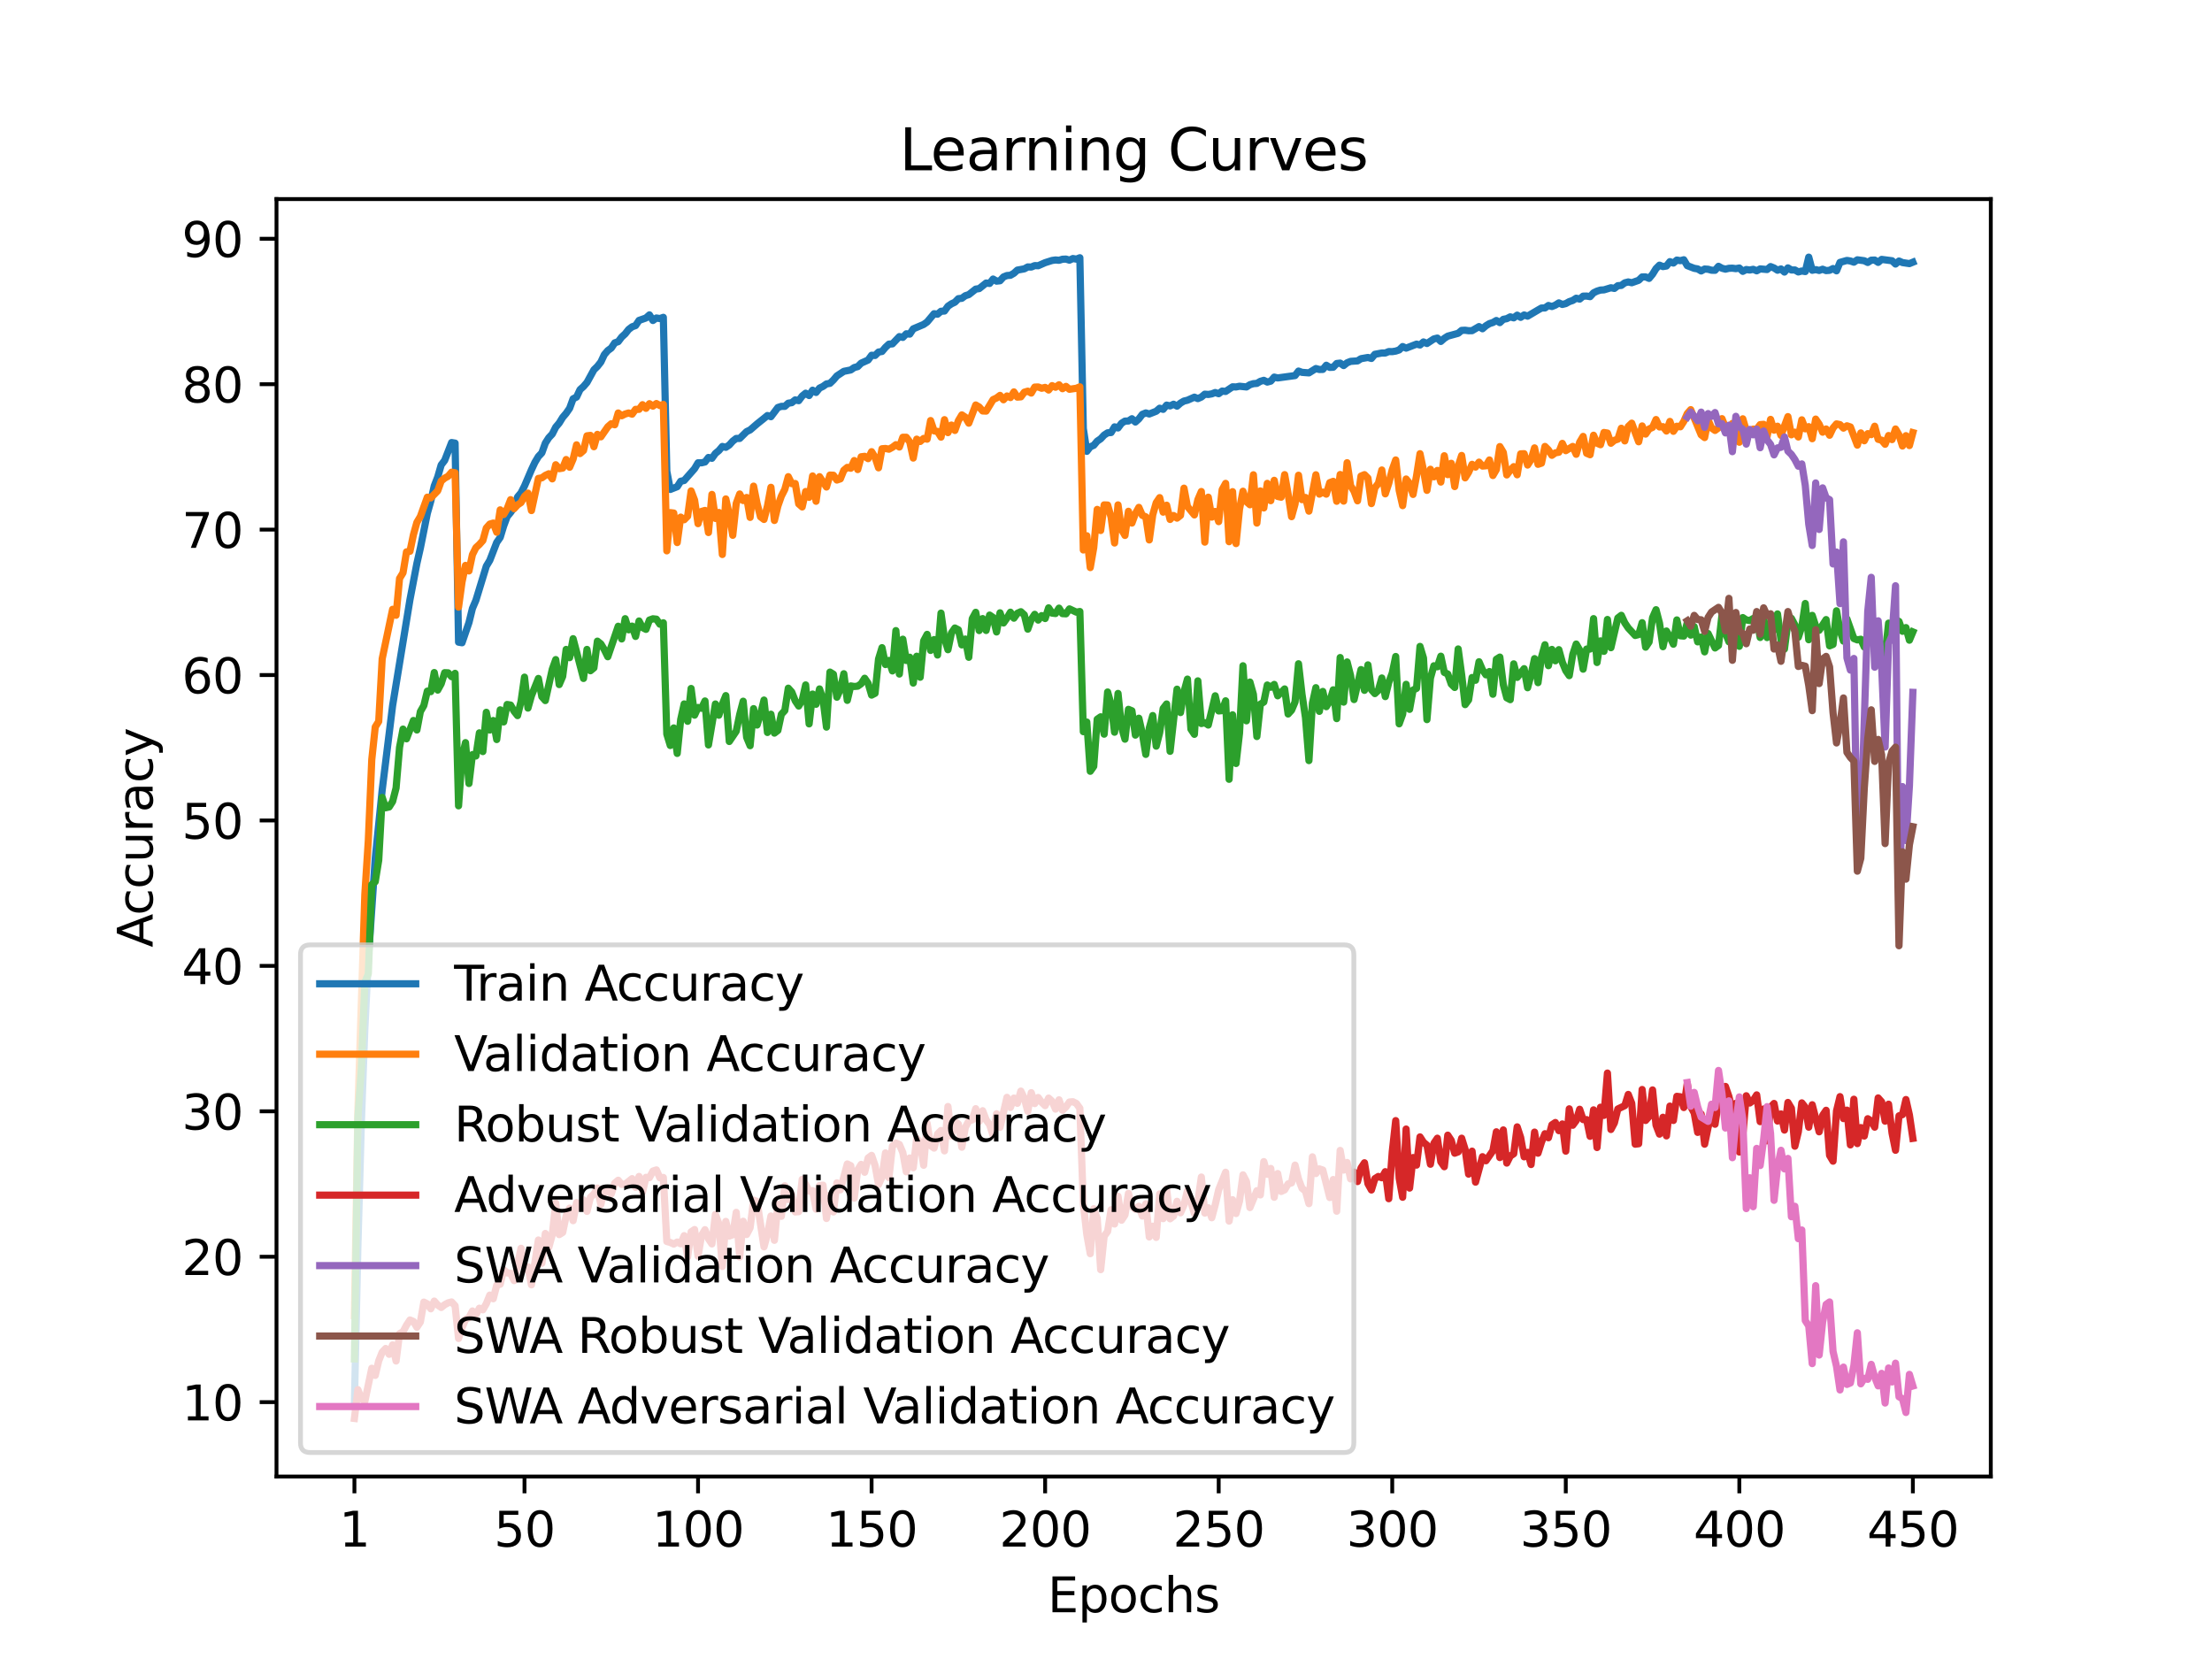 <?xml version="1.0" encoding="utf-8" standalone="no"?>
<!DOCTYPE svg PUBLIC "-//W3C//DTD SVG 1.1//EN"
  "http://www.w3.org/Graphics/SVG/1.1/DTD/svg11.dtd">
<svg xmlns:xlink="http://www.w3.org/1999/xlink" width="460.8pt" height="345.6pt" viewBox="0 0 460.8 345.6" xmlns="http://www.w3.org/2000/svg" version="1.1">
 <defs>
  <style type="text/css">*{stroke-linejoin: round; stroke-linecap: butt}</style>
 </defs>
 <g id="figure_1">
  <g id="patch_1">
   <path d="M 0 345.6 
L 460.8 345.6 
L 460.8 0 
L 0 0 
z
" style="fill: #ffffff"/>
  </g>
  <g id="axes_1">
   <g id="patch_2">
    <path d="M 57.6 307.584 
L 414.72 307.584 
L 414.72 41.472 
L 57.6 41.472 
z
" style="fill: #ffffff"/>
   </g>
   <g id="matplotlib.axis_1">
    <g id="xtick_1">
     <g id="line2d_1">
      <defs>
       <path id="m2f07d5178f" d="M 0 0 
L 0 3.5 
" style="stroke: #000000; stroke-width: 0.8"/>
      </defs>
      <g>
       <use xlink:href="#m2f07d5178f" x="73.833" y="307.584" style="stroke: #000000; stroke-width: 0.8"/>
      </g>
     </g>
     <g id="text_1">
      <!-- 1 -->
      <g transform="translate(70.651 322.182) scale(0.1 -0.1)">
       <defs>
        <path id="DejaVuSans-31" d="M 794 531 
L 1825 531 
L 1825 4091 
L 703 3866 
L 703 4441 
L 1819 4666 
L 2450 4666 
L 2450 531 
L 3481 531 
L 3481 0 
L 794 0 
L 794 531 
z
" transform="scale(0.016)"/>
       </defs>
       <use xlink:href="#DejaVuSans-31"/>
      </g>
     </g>
    </g>
    <g id="xtick_2">
     <g id="line2d_2">
      <g>
       <use xlink:href="#m2f07d5178f" x="109.263" y="307.584" style="stroke: #000000; stroke-width: 0.8"/>
      </g>
     </g>
     <g id="text_2">
      <!-- 50 -->
      <g transform="translate(102.9 322.182) scale(0.1 -0.1)">
       <defs>
        <path id="DejaVuSans-35" d="M 691 4666 
L 3169 4666 
L 3169 4134 
L 1269 4134 
L 1269 2991 
Q 1406 3038 1543 3061 
Q 1681 3084 1819 3084 
Q 2600 3084 3056 2656 
Q 3513 2228 3513 1497 
Q 3513 744 3044 326 
Q 2575 -91 1722 -91 
Q 1428 -91 1123 -41 
Q 819 9 494 109 
L 494 744 
Q 775 591 1075 516 
Q 1375 441 1709 441 
Q 2250 441 2565 725 
Q 2881 1009 2881 1497 
Q 2881 1984 2565 2268 
Q 2250 2553 1709 2553 
Q 1456 2553 1204 2497 
Q 953 2441 691 2322 
L 691 4666 
z
" transform="scale(0.016)"/>
        <path id="DejaVuSans-30" d="M 2034 4250 
Q 1547 4250 1301 3770 
Q 1056 3291 1056 2328 
Q 1056 1369 1301 889 
Q 1547 409 2034 409 
Q 2525 409 2770 889 
Q 3016 1369 3016 2328 
Q 3016 3291 2770 3770 
Q 2525 4250 2034 4250 
z
M 2034 4750 
Q 2819 4750 3233 4129 
Q 3647 3509 3647 2328 
Q 3647 1150 3233 529 
Q 2819 -91 2034 -91 
Q 1250 -91 836 529 
Q 422 1150 422 2328 
Q 422 3509 836 4129 
Q 1250 4750 2034 4750 
z
" transform="scale(0.016)"/>
       </defs>
       <use xlink:href="#DejaVuSans-35"/>
       <use xlink:href="#DejaVuSans-30" x="63.623"/>
      </g>
     </g>
    </g>
    <g id="xtick_3">
     <g id="line2d_3">
      <g>
       <use xlink:href="#m2f07d5178f" x="145.416" y="307.584" style="stroke: #000000; stroke-width: 0.8"/>
      </g>
     </g>
     <g id="text_3">
      <!-- 100 -->
      <g transform="translate(135.872 322.182) scale(0.1 -0.1)">
       <use xlink:href="#DejaVuSans-31"/>
       <use xlink:href="#DejaVuSans-30" x="63.623"/>
       <use xlink:href="#DejaVuSans-30" x="127.246"/>
      </g>
     </g>
    </g>
    <g id="xtick_4">
     <g id="line2d_4">
      <g>
       <use xlink:href="#m2f07d5178f" x="181.569" y="307.584" style="stroke: #000000; stroke-width: 0.8"/>
      </g>
     </g>
     <g id="text_4">
      <!-- 150 -->
      <g transform="translate(172.025 322.182) scale(0.1 -0.1)">
       <use xlink:href="#DejaVuSans-31"/>
       <use xlink:href="#DejaVuSans-35" x="63.623"/>
       <use xlink:href="#DejaVuSans-30" x="127.246"/>
      </g>
     </g>
    </g>
    <g id="xtick_5">
     <g id="line2d_5">
      <g>
       <use xlink:href="#m2f07d5178f" x="217.722" y="307.584" style="stroke: #000000; stroke-width: 0.8"/>
      </g>
     </g>
     <g id="text_5">
      <!-- 200 -->
      <g transform="translate(208.178 322.182) scale(0.1 -0.1)">
       <defs>
        <path id="DejaVuSans-32" d="M 1228 531 
L 3431 531 
L 3431 0 
L 469 0 
L 469 531 
Q 828 903 1448 1529 
Q 2069 2156 2228 2338 
Q 2531 2678 2651 2914 
Q 2772 3150 2772 3378 
Q 2772 3750 2511 3984 
Q 2250 4219 1831 4219 
Q 1534 4219 1204 4116 
Q 875 4013 500 3803 
L 500 4441 
Q 881 4594 1212 4672 
Q 1544 4750 1819 4750 
Q 2544 4750 2975 4387 
Q 3406 4025 3406 3419 
Q 3406 3131 3298 2873 
Q 3191 2616 2906 2266 
Q 2828 2175 2409 1742 
Q 1991 1309 1228 531 
z
" transform="scale(0.016)"/>
       </defs>
       <use xlink:href="#DejaVuSans-32"/>
       <use xlink:href="#DejaVuSans-30" x="63.623"/>
       <use xlink:href="#DejaVuSans-30" x="127.246"/>
      </g>
     </g>
    </g>
    <g id="xtick_6">
     <g id="line2d_6">
      <g>
       <use xlink:href="#m2f07d5178f" x="253.875" y="307.584" style="stroke: #000000; stroke-width: 0.8"/>
      </g>
     </g>
     <g id="text_6">
      <!-- 250 -->
      <g transform="translate(244.331 322.182) scale(0.1 -0.1)">
       <use xlink:href="#DejaVuSans-32"/>
       <use xlink:href="#DejaVuSans-35" x="63.623"/>
       <use xlink:href="#DejaVuSans-30" x="127.246"/>
      </g>
     </g>
    </g>
    <g id="xtick_7">
     <g id="line2d_7">
      <g>
       <use xlink:href="#m2f07d5178f" x="290.028" y="307.584" style="stroke: #000000; stroke-width: 0.8"/>
      </g>
     </g>
     <g id="text_7">
      <!-- 300 -->
      <g transform="translate(280.484 322.182) scale(0.1 -0.1)">
       <defs>
        <path id="DejaVuSans-33" d="M 2597 2516 
Q 3050 2419 3304 2112 
Q 3559 1806 3559 1356 
Q 3559 666 3084 287 
Q 2609 -91 1734 -91 
Q 1441 -91 1130 -33 
Q 819 25 488 141 
L 488 750 
Q 750 597 1062 519 
Q 1375 441 1716 441 
Q 2309 441 2620 675 
Q 2931 909 2931 1356 
Q 2931 1769 2642 2001 
Q 2353 2234 1838 2234 
L 1294 2234 
L 1294 2753 
L 1863 2753 
Q 2328 2753 2575 2939 
Q 2822 3125 2822 3475 
Q 2822 3834 2567 4026 
Q 2313 4219 1838 4219 
Q 1578 4219 1281 4162 
Q 984 4106 628 3988 
L 628 4550 
Q 988 4650 1302 4700 
Q 1616 4750 1894 4750 
Q 2613 4750 3031 4423 
Q 3450 4097 3450 3541 
Q 3450 3153 3228 2886 
Q 3006 2619 2597 2516 
z
" transform="scale(0.016)"/>
       </defs>
       <use xlink:href="#DejaVuSans-33"/>
       <use xlink:href="#DejaVuSans-30" x="63.623"/>
       <use xlink:href="#DejaVuSans-30" x="127.246"/>
      </g>
     </g>
    </g>
    <g id="xtick_8">
     <g id="line2d_8">
      <g>
       <use xlink:href="#m2f07d5178f" x="326.181" y="307.584" style="stroke: #000000; stroke-width: 0.8"/>
      </g>
     </g>
     <g id="text_8">
      <!-- 350 -->
      <g transform="translate(316.637 322.182) scale(0.1 -0.1)">
       <use xlink:href="#DejaVuSans-33"/>
       <use xlink:href="#DejaVuSans-35" x="63.623"/>
       <use xlink:href="#DejaVuSans-30" x="127.246"/>
      </g>
     </g>
    </g>
    <g id="xtick_9">
     <g id="line2d_9">
      <g>
       <use xlink:href="#m2f07d5178f" x="362.334" y="307.584" style="stroke: #000000; stroke-width: 0.8"/>
      </g>
     </g>
     <g id="text_9">
      <!-- 400 -->
      <g transform="translate(352.79 322.182) scale(0.1 -0.1)">
       <defs>
        <path id="DejaVuSans-34" d="M 2419 4116 
L 825 1625 
L 2419 1625 
L 2419 4116 
z
M 2253 4666 
L 3047 4666 
L 3047 1625 
L 3713 1625 
L 3713 1100 
L 3047 1100 
L 3047 0 
L 2419 0 
L 2419 1100 
L 313 1100 
L 313 1709 
L 2253 4666 
z
" transform="scale(0.016)"/>
       </defs>
       <use xlink:href="#DejaVuSans-34"/>
       <use xlink:href="#DejaVuSans-30" x="63.623"/>
       <use xlink:href="#DejaVuSans-30" x="127.246"/>
      </g>
     </g>
    </g>
    <g id="xtick_10">
     <g id="line2d_10">
      <g>
       <use xlink:href="#m2f07d5178f" x="398.487" y="307.584" style="stroke: #000000; stroke-width: 0.8"/>
      </g>
     </g>
     <g id="text_10">
      <!-- 450 -->
      <g transform="translate(388.944 322.182) scale(0.1 -0.1)">
       <use xlink:href="#DejaVuSans-34"/>
       <use xlink:href="#DejaVuSans-35" x="63.623"/>
       <use xlink:href="#DejaVuSans-30" x="127.246"/>
      </g>
     </g>
    </g>
    <g id="text_11">
     <!-- Epochs -->
     <g transform="translate(218.244 335.861) scale(0.1 -0.1)">
      <defs>
       <path id="DejaVuSans-45" d="M 628 4666 
L 3578 4666 
L 3578 4134 
L 1259 4134 
L 1259 2753 
L 3481 2753 
L 3481 2222 
L 1259 2222 
L 1259 531 
L 3634 531 
L 3634 0 
L 628 0 
L 628 4666 
z
" transform="scale(0.016)"/>
       <path id="DejaVuSans-70" d="M 1159 525 
L 1159 -1331 
L 581 -1331 
L 581 3500 
L 1159 3500 
L 1159 2969 
Q 1341 3281 1617 3432 
Q 1894 3584 2278 3584 
Q 2916 3584 3314 3078 
Q 3713 2572 3713 1747 
Q 3713 922 3314 415 
Q 2916 -91 2278 -91 
Q 1894 -91 1617 61 
Q 1341 213 1159 525 
z
M 3116 1747 
Q 3116 2381 2855 2742 
Q 2594 3103 2138 3103 
Q 1681 3103 1420 2742 
Q 1159 2381 1159 1747 
Q 1159 1113 1420 752 
Q 1681 391 2138 391 
Q 2594 391 2855 752 
Q 3116 1113 3116 1747 
z
" transform="scale(0.016)"/>
       <path id="DejaVuSans-6f" d="M 1959 3097 
Q 1497 3097 1228 2736 
Q 959 2375 959 1747 
Q 959 1119 1226 758 
Q 1494 397 1959 397 
Q 2419 397 2687 759 
Q 2956 1122 2956 1747 
Q 2956 2369 2687 2733 
Q 2419 3097 1959 3097 
z
M 1959 3584 
Q 2709 3584 3137 3096 
Q 3566 2609 3566 1747 
Q 3566 888 3137 398 
Q 2709 -91 1959 -91 
Q 1206 -91 779 398 
Q 353 888 353 1747 
Q 353 2609 779 3096 
Q 1206 3584 1959 3584 
z
" transform="scale(0.016)"/>
       <path id="DejaVuSans-63" d="M 3122 3366 
L 3122 2828 
Q 2878 2963 2633 3030 
Q 2388 3097 2138 3097 
Q 1578 3097 1268 2742 
Q 959 2388 959 1747 
Q 959 1106 1268 751 
Q 1578 397 2138 397 
Q 2388 397 2633 464 
Q 2878 531 3122 666 
L 3122 134 
Q 2881 22 2623 -34 
Q 2366 -91 2075 -91 
Q 1284 -91 818 406 
Q 353 903 353 1747 
Q 353 2603 823 3093 
Q 1294 3584 2113 3584 
Q 2378 3584 2631 3529 
Q 2884 3475 3122 3366 
z
" transform="scale(0.016)"/>
       <path id="DejaVuSans-68" d="M 3513 2113 
L 3513 0 
L 2938 0 
L 2938 2094 
Q 2938 2591 2744 2837 
Q 2550 3084 2163 3084 
Q 1697 3084 1428 2787 
Q 1159 2491 1159 1978 
L 1159 0 
L 581 0 
L 581 4863 
L 1159 4863 
L 1159 2956 
Q 1366 3272 1645 3428 
Q 1925 3584 2291 3584 
Q 2894 3584 3203 3211 
Q 3513 2838 3513 2113 
z
" transform="scale(0.016)"/>
       <path id="DejaVuSans-73" d="M 2834 3397 
L 2834 2853 
Q 2591 2978 2328 3040 
Q 2066 3103 1784 3103 
Q 1356 3103 1142 2972 
Q 928 2841 928 2578 
Q 928 2378 1081 2264 
Q 1234 2150 1697 2047 
L 1894 2003 
Q 2506 1872 2764 1633 
Q 3022 1394 3022 966 
Q 3022 478 2636 193 
Q 2250 -91 1575 -91 
Q 1294 -91 989 -36 
Q 684 19 347 128 
L 347 722 
Q 666 556 975 473 
Q 1284 391 1588 391 
Q 1994 391 2212 530 
Q 2431 669 2431 922 
Q 2431 1156 2273 1281 
Q 2116 1406 1581 1522 
L 1381 1569 
Q 847 1681 609 1914 
Q 372 2147 372 2553 
Q 372 3047 722 3315 
Q 1072 3584 1716 3584 
Q 2034 3584 2315 3537 
Q 2597 3491 2834 3397 
z
" transform="scale(0.016)"/>
      </defs>
      <use xlink:href="#DejaVuSans-45"/>
      <use xlink:href="#DejaVuSans-70" x="63.184"/>
      <use xlink:href="#DejaVuSans-6f" x="126.66"/>
      <use xlink:href="#DejaVuSans-63" x="187.842"/>
      <use xlink:href="#DejaVuSans-68" x="242.822"/>
      <use xlink:href="#DejaVuSans-73" x="306.201"/>
     </g>
    </g>
   </g>
   <g id="matplotlib.axis_2">
    <g id="ytick_1">
     <g id="line2d_11">
      <defs>
       <path id="m2e5a283e19" d="M 0 0 
L -3.5 0 
" style="stroke: #000000; stroke-width: 0.8"/>
      </defs>
      <g>
       <use xlink:href="#m2e5a283e19" x="57.6" y="292.095" style="stroke: #000000; stroke-width: 0.8"/>
      </g>
     </g>
     <g id="text_12">
      <!-- 10 -->
      <g transform="translate(37.875 295.894) scale(0.1 -0.1)">
       <use xlink:href="#DejaVuSans-31"/>
       <use xlink:href="#DejaVuSans-30" x="63.623"/>
      </g>
     </g>
    </g>
    <g id="ytick_2">
     <g id="line2d_12">
      <g>
       <use xlink:href="#m2e5a283e19" x="57.6" y="261.801" style="stroke: #000000; stroke-width: 0.8"/>
      </g>
     </g>
     <g id="text_13">
      <!-- 20 -->
      <g transform="translate(37.875 265.6) scale(0.1 -0.1)">
       <use xlink:href="#DejaVuSans-32"/>
       <use xlink:href="#DejaVuSans-30" x="63.623"/>
      </g>
     </g>
    </g>
    <g id="ytick_3">
     <g id="line2d_13">
      <g>
       <use xlink:href="#m2e5a283e19" x="57.6" y="231.506" style="stroke: #000000; stroke-width: 0.8"/>
      </g>
     </g>
     <g id="text_14">
      <!-- 30 -->
      <g transform="translate(37.875 235.306) scale(0.1 -0.1)">
       <use xlink:href="#DejaVuSans-33"/>
       <use xlink:href="#DejaVuSans-30" x="63.623"/>
      </g>
     </g>
    </g>
    <g id="ytick_4">
     <g id="line2d_14">
      <g>
       <use xlink:href="#m2e5a283e19" x="57.6" y="201.212" style="stroke: #000000; stroke-width: 0.8"/>
      </g>
     </g>
     <g id="text_15">
      <!-- 40 -->
      <g transform="translate(37.875 205.011) scale(0.1 -0.1)">
       <use xlink:href="#DejaVuSans-34"/>
       <use xlink:href="#DejaVuSans-30" x="63.623"/>
      </g>
     </g>
    </g>
    <g id="ytick_5">
     <g id="line2d_15">
      <g>
       <use xlink:href="#m2e5a283e19" x="57.6" y="170.918" style="stroke: #000000; stroke-width: 0.8"/>
      </g>
     </g>
     <g id="text_16">
      <!-- 50 -->
      <g transform="translate(37.875 174.717) scale(0.1 -0.1)">
       <use xlink:href="#DejaVuSans-35"/>
       <use xlink:href="#DejaVuSans-30" x="63.623"/>
      </g>
     </g>
    </g>
    <g id="ytick_6">
     <g id="line2d_16">
      <g>
       <use xlink:href="#m2e5a283e19" x="57.6" y="140.624" style="stroke: #000000; stroke-width: 0.8"/>
      </g>
     </g>
     <g id="text_17">
      <!-- 60 -->
      <g transform="translate(37.875 144.423) scale(0.1 -0.1)">
       <defs>
        <path id="DejaVuSans-36" d="M 2113 2584 
Q 1688 2584 1439 2293 
Q 1191 2003 1191 1497 
Q 1191 994 1439 701 
Q 1688 409 2113 409 
Q 2538 409 2786 701 
Q 3034 994 3034 1497 
Q 3034 2003 2786 2293 
Q 2538 2584 2113 2584 
z
M 3366 4563 
L 3366 3988 
Q 3128 4100 2886 4159 
Q 2644 4219 2406 4219 
Q 1781 4219 1451 3797 
Q 1122 3375 1075 2522 
Q 1259 2794 1537 2939 
Q 1816 3084 2150 3084 
Q 2853 3084 3261 2657 
Q 3669 2231 3669 1497 
Q 3669 778 3244 343 
Q 2819 -91 2113 -91 
Q 1303 -91 875 529 
Q 447 1150 447 2328 
Q 447 3434 972 4092 
Q 1497 4750 2381 4750 
Q 2619 4750 2861 4703 
Q 3103 4656 3366 4563 
z
" transform="scale(0.016)"/>
       </defs>
       <use xlink:href="#DejaVuSans-36"/>
       <use xlink:href="#DejaVuSans-30" x="63.623"/>
      </g>
     </g>
    </g>
    <g id="ytick_7">
     <g id="line2d_17">
      <g>
       <use xlink:href="#m2e5a283e19" x="57.6" y="110.329" style="stroke: #000000; stroke-width: 0.8"/>
      </g>
     </g>
     <g id="text_18">
      <!-- 70 -->
      <g transform="translate(37.875 114.129) scale(0.1 -0.1)">
       <defs>
        <path id="DejaVuSans-37" d="M 525 4666 
L 3525 4666 
L 3525 4397 
L 1831 0 
L 1172 0 
L 2766 4134 
L 525 4134 
L 525 4666 
z
" transform="scale(0.016)"/>
       </defs>
       <use xlink:href="#DejaVuSans-37"/>
       <use xlink:href="#DejaVuSans-30" x="63.623"/>
      </g>
     </g>
    </g>
    <g id="ytick_8">
     <g id="line2d_18">
      <g>
       <use xlink:href="#m2e5a283e19" x="57.6" y="80.035" style="stroke: #000000; stroke-width: 0.8"/>
      </g>
     </g>
     <g id="text_19">
      <!-- 80 -->
      <g transform="translate(37.875 83.834) scale(0.1 -0.1)">
       <defs>
        <path id="DejaVuSans-38" d="M 2034 2216 
Q 1584 2216 1326 1975 
Q 1069 1734 1069 1313 
Q 1069 891 1326 650 
Q 1584 409 2034 409 
Q 2484 409 2743 651 
Q 3003 894 3003 1313 
Q 3003 1734 2745 1975 
Q 2488 2216 2034 2216 
z
M 1403 2484 
Q 997 2584 770 2862 
Q 544 3141 544 3541 
Q 544 4100 942 4425 
Q 1341 4750 2034 4750 
Q 2731 4750 3128 4425 
Q 3525 4100 3525 3541 
Q 3525 3141 3298 2862 
Q 3072 2584 2669 2484 
Q 3125 2378 3379 2068 
Q 3634 1759 3634 1313 
Q 3634 634 3220 271 
Q 2806 -91 2034 -91 
Q 1263 -91 848 271 
Q 434 634 434 1313 
Q 434 1759 690 2068 
Q 947 2378 1403 2484 
z
M 1172 3481 
Q 1172 3119 1398 2916 
Q 1625 2713 2034 2713 
Q 2441 2713 2670 2916 
Q 2900 3119 2900 3481 
Q 2900 3844 2670 4047 
Q 2441 4250 2034 4250 
Q 1625 4250 1398 4047 
Q 1172 3844 1172 3481 
z
" transform="scale(0.016)"/>
       </defs>
       <use xlink:href="#DejaVuSans-38"/>
       <use xlink:href="#DejaVuSans-30" x="63.623"/>
      </g>
     </g>
    </g>
    <g id="ytick_9">
     <g id="line2d_19">
      <g>
       <use xlink:href="#m2e5a283e19" x="57.6" y="49.741" style="stroke: #000000; stroke-width: 0.8"/>
      </g>
     </g>
     <g id="text_20">
      <!-- 90 -->
      <g transform="translate(37.875 53.54) scale(0.1 -0.1)">
       <defs>
        <path id="DejaVuSans-39" d="M 703 97 
L 703 672 
Q 941 559 1184 500 
Q 1428 441 1663 441 
Q 2288 441 2617 861 
Q 2947 1281 2994 2138 
Q 2813 1869 2534 1725 
Q 2256 1581 1919 1581 
Q 1219 1581 811 2004 
Q 403 2428 403 3163 
Q 403 3881 828 4315 
Q 1253 4750 1959 4750 
Q 2769 4750 3195 4129 
Q 3622 3509 3622 2328 
Q 3622 1225 3098 567 
Q 2575 -91 1691 -91 
Q 1453 -91 1209 -44 
Q 966 3 703 97 
z
M 1959 2075 
Q 2384 2075 2632 2365 
Q 2881 2656 2881 3163 
Q 2881 3666 2632 3958 
Q 2384 4250 1959 4250 
Q 1534 4250 1286 3958 
Q 1038 3666 1038 3163 
Q 1038 2656 1286 2365 
Q 1534 2075 1959 2075 
z
" transform="scale(0.016)"/>
       </defs>
       <use xlink:href="#DejaVuSans-39"/>
       <use xlink:href="#DejaVuSans-30" x="63.623"/>
      </g>
     </g>
    </g>
    <g id="text_21">
     <!-- Accuracy -->
     <g transform="translate(31.795 197.356) rotate(-90) scale(0.1 -0.1)">
      <defs>
       <path id="DejaVuSans-41" d="M 2188 4044 
L 1331 1722 
L 3047 1722 
L 2188 4044 
z
M 1831 4666 
L 2547 4666 
L 4325 0 
L 3669 0 
L 3244 1197 
L 1141 1197 
L 716 0 
L 50 0 
L 1831 4666 
z
" transform="scale(0.016)"/>
       <path id="DejaVuSans-75" d="M 544 1381 
L 544 3500 
L 1119 3500 
L 1119 1403 
Q 1119 906 1312 657 
Q 1506 409 1894 409 
Q 2359 409 2629 706 
Q 2900 1003 2900 1516 
L 2900 3500 
L 3475 3500 
L 3475 0 
L 2900 0 
L 2900 538 
Q 2691 219 2414 64 
Q 2138 -91 1772 -91 
Q 1169 -91 856 284 
Q 544 659 544 1381 
z
M 1991 3584 
L 1991 3584 
z
" transform="scale(0.016)"/>
       <path id="DejaVuSans-72" d="M 2631 2963 
Q 2534 3019 2420 3045 
Q 2306 3072 2169 3072 
Q 1681 3072 1420 2755 
Q 1159 2438 1159 1844 
L 1159 0 
L 581 0 
L 581 3500 
L 1159 3500 
L 1159 2956 
Q 1341 3275 1631 3429 
Q 1922 3584 2338 3584 
Q 2397 3584 2469 3576 
Q 2541 3569 2628 3553 
L 2631 2963 
z
" transform="scale(0.016)"/>
       <path id="DejaVuSans-61" d="M 2194 1759 
Q 1497 1759 1228 1600 
Q 959 1441 959 1056 
Q 959 750 1161 570 
Q 1363 391 1709 391 
Q 2188 391 2477 730 
Q 2766 1069 2766 1631 
L 2766 1759 
L 2194 1759 
z
M 3341 1997 
L 3341 0 
L 2766 0 
L 2766 531 
Q 2569 213 2275 61 
Q 1981 -91 1556 -91 
Q 1019 -91 701 211 
Q 384 513 384 1019 
Q 384 1609 779 1909 
Q 1175 2209 1959 2209 
L 2766 2209 
L 2766 2266 
Q 2766 2663 2505 2880 
Q 2244 3097 1772 3097 
Q 1472 3097 1187 3025 
Q 903 2953 641 2809 
L 641 3341 
Q 956 3463 1253 3523 
Q 1550 3584 1831 3584 
Q 2591 3584 2966 3190 
Q 3341 2797 3341 1997 
z
" transform="scale(0.016)"/>
       <path id="DejaVuSans-79" d="M 2059 -325 
Q 1816 -950 1584 -1140 
Q 1353 -1331 966 -1331 
L 506 -1331 
L 506 -850 
L 844 -850 
Q 1081 -850 1212 -737 
Q 1344 -625 1503 -206 
L 1606 56 
L 191 3500 
L 800 3500 
L 1894 763 
L 2988 3500 
L 3597 3500 
L 2059 -325 
z
" transform="scale(0.016)"/>
      </defs>
      <use xlink:href="#DejaVuSans-41"/>
      <use xlink:href="#DejaVuSans-63" x="66.658"/>
      <use xlink:href="#DejaVuSans-63" x="121.639"/>
      <use xlink:href="#DejaVuSans-75" x="176.619"/>
      <use xlink:href="#DejaVuSans-72" x="239.998"/>
      <use xlink:href="#DejaVuSans-61" x="281.111"/>
      <use xlink:href="#DejaVuSans-63" x="342.391"/>
      <use xlink:href="#DejaVuSans-79" x="397.371"/>
     </g>
    </g>
   </g>
   <g id="line2d_20">
    <path d="M 73.833 292.234 
L 74.556 259.571 
L 75.279 233.799 
L 76.002 214.324 
L 76.725 200.004 
L 78.171 178.786 
L 79.617 164.568 
L 81.063 152.85 
L 81.786 147.002 
L 85.402 124.913 
L 86.848 117.362 
L 87.571 114.173 
L 89.017 106.955 
L 89.74 104.388 
L 90.463 101.223 
L 91.186 99.361 
L 91.909 96.854 
L 92.632 95.913 
L 94.078 92.189 
L 94.802 92.31 
L 95.525 133.773 
L 96.248 133.898 
L 97.694 129.693 
L 98.417 126.743 
L 99.14 125.052 
L 101.309 117.943 
L 102.032 116.736 
L 103.478 112.995 
L 104.201 111.955 
L 104.924 109.572 
L 105.647 107.625 
L 106.37 106.751 
L 107.094 105.684 
L 107.817 103.529 
L 108.54 102.667 
L 109.263 101.243 
L 110.709 97.862 
L 111.432 96.313 
L 112.155 95.107 
L 112.878 94.34 
L 113.601 92.314 
L 114.324 91.189 
L 115.047 90.416 
L 115.77 88.982 
L 116.493 88.126 
L 117.216 86.952 
L 117.939 86.102 
L 118.663 85.056 
L 119.386 83.079 
L 120.109 82.709 
L 120.832 81.166 
L 121.555 80.516 
L 122.278 79.674 
L 123.724 77.038 
L 124.447 76.335 
L 125.17 75.416 
L 125.893 73.877 
L 126.616 73.031 
L 127.339 72.504 
L 128.062 71.425 
L 128.785 71.171 
L 129.508 70.214 
L 130.232 69.549 
L 130.955 68.632 
L 131.678 68.079 
L 132.401 67.823 
L 133.124 66.746 
L 134.57 66.241 
L 135.293 65.595 
L 136.016 66.762 
L 136.739 66.243 
L 137.462 66.362 
L 138.185 66.11 
L 138.908 98.153 
L 139.631 101.96 
L 141.077 101.39 
L 141.8 100.254 
L 142.524 100.094 
L 144.693 97.63 
L 145.416 96.41 
L 146.139 96.416 
L 146.862 96.24 
L 147.585 95.297 
L 148.308 95.469 
L 149.031 94.461 
L 149.754 93.864 
L 150.477 93.007 
L 151.2 93.185 
L 151.923 92.702 
L 152.646 91.898 
L 153.369 91.339 
L 154.093 91.333 
L 155.539 89.907 
L 156.262 89.566 
L 157.708 88.309 
L 159.154 87.154 
L 159.877 86.56 
L 160.6 86.803 
L 162.046 84.888 
L 162.769 84.654 
L 163.492 84.648 
L 164.215 83.994 
L 164.938 83.886 
L 165.662 83.303 
L 166.385 83.467 
L 167.108 82.503 
L 167.831 81.911 
L 168.554 82.396 
L 169.277 81.287 
L 170 81.754 
L 170.723 80.847 
L 171.446 80.498 
L 172.169 79.978 
L 172.892 79.857 
L 173.615 79.163 
L 174.338 78.308 
L 175.784 77.357 
L 177.231 77.068 
L 177.954 76.565 
L 178.677 76.373 
L 179.4 75.648 
L 180.846 75 
L 181.569 74.009 
L 182.292 74.049 
L 183.015 73.336 
L 183.738 73.219 
L 184.461 72.359 
L 185.184 71.69 
L 185.907 71.634 
L 187.353 70.121 
L 188.076 70.286 
L 188.799 69.537 
L 189.523 69.598 
L 190.246 68.505 
L 192.415 67.586 
L 193.138 67.075 
L 194.584 65.352 
L 195.307 65.454 
L 196.03 64.842 
L 196.753 64.795 
L 197.476 63.791 
L 198.199 63.298 
L 198.922 62.955 
L 199.645 62.218 
L 200.368 62.141 
L 201.092 61.604 
L 201.815 61.376 
L 203.261 60.229 
L 203.984 60.118 
L 205.43 58.96 
L 206.153 59.045 
L 206.876 58.132 
L 207.599 58.569 
L 208.322 58.486 
L 209.045 57.688 
L 209.768 57.397 
L 210.491 57.345 
L 211.214 56.925 
L 211.937 56.268 
L 213.384 56.004 
L 214.107 55.608 
L 214.83 55.632 
L 215.553 55.329 
L 216.276 55.355 
L 217.722 54.717 
L 219.168 54.259 
L 219.891 54.156 
L 220.614 54.224 
L 221.337 54.004 
L 222.06 53.97 
L 222.783 54.198 
L 223.506 53.857 
L 224.229 53.982 
L 224.953 53.693 
L 225.676 89.277 
L 226.399 94.025 
L 227.122 93.08 
L 227.845 92.765 
L 228.568 91.902 
L 229.291 91.412 
L 230.014 90.636 
L 230.737 90.163 
L 231.46 90.105 
L 232.183 88.921 
L 232.906 89.15 
L 233.629 88.176 
L 234.352 87.722 
L 235.075 87.7 
L 235.798 87.231 
L 236.522 87.914 
L 237.245 87.261 
L 237.968 86.32 
L 238.691 86.021 
L 239.414 86.239 
L 240.86 85.67 
L 241.583 85.04 
L 242.306 85.276 
L 243.029 84.394 
L 243.752 84.557 
L 244.475 84.208 
L 245.198 84.607 
L 245.921 83.971 
L 246.644 83.545 
L 247.367 83.377 
L 248.814 82.735 
L 249.537 83.036 
L 250.26 82.715 
L 250.983 82.113 
L 251.706 82.174 
L 252.429 82.051 
L 253.152 81.772 
L 253.875 82.014 
L 254.598 81.467 
L 255.321 81.546 
L 256.767 80.58 
L 257.49 80.611 
L 258.213 80.459 
L 259.659 80.609 
L 260.383 80.144 
L 261.106 79.924 
L 261.829 79.868 
L 262.552 79.441 
L 263.275 79.229 
L 263.998 79.591 
L 264.721 79.395 
L 265.444 78.559 
L 266.167 78.732 
L 269.782 78.238 
L 270.505 77.303 
L 271.228 77.567 
L 272.675 77.678 
L 274.121 76.773 
L 274.844 76.973 
L 275.567 76.953 
L 276.29 76.089 
L 277.013 76.535 
L 277.736 76.501 
L 278.459 75.725 
L 279.182 75.642 
L 279.905 76.151 
L 280.628 75.572 
L 281.351 75.279 
L 282.797 75.182 
L 283.521 74.721 
L 284.967 74.467 
L 285.69 74.671 
L 286.413 73.807 
L 287.859 73.538 
L 288.582 73.538 
L 289.305 73.233 
L 290.028 73.253 
L 290.751 73.138 
L 291.474 72.896 
L 292.197 72.195 
L 292.92 72.524 
L 295.089 71.688 
L 295.813 71.87 
L 296.536 71.234 
L 297.259 71.557 
L 298.705 70.604 
L 299.428 70.426 
L 300.151 71.126 
L 300.874 70.488 
L 301.597 70.026 
L 303.766 69.43 
L 304.489 68.826 
L 305.212 68.792 
L 305.935 68.895 
L 306.658 68.883 
L 308.105 68.035 
L 308.828 68.487 
L 309.551 67.859 
L 310.274 67.417 
L 310.997 67.184 
L 311.72 66.766 
L 312.443 67.205 
L 313.166 66.524 
L 313.889 66.382 
L 314.612 66.007 
L 315.335 66.217 
L 316.058 65.653 
L 316.781 66.108 
L 317.504 65.613 
L 318.227 65.861 
L 320.397 64.581 
L 321.12 64.167 
L 321.843 64.153 
L 322.566 63.638 
L 323.289 63.856 
L 324.012 63.561 
L 324.735 63.097 
L 325.458 63.422 
L 326.181 63.242 
L 326.904 62.834 
L 327.627 62.592 
L 328.35 62.123 
L 329.073 62.307 
L 329.796 61.693 
L 330.52 61.677 
L 331.243 61.794 
L 331.966 61 
L 332.689 60.649 
L 333.412 60.423 
L 334.135 60.384 
L 335.581 59.944 
L 336.304 60.083 
L 337.027 59.516 
L 337.75 59.457 
L 338.473 58.918 
L 339.196 58.734 
L 339.919 58.9 
L 341.365 58.389 
L 342.088 57.688 
L 342.812 57.684 
L 343.535 57.991 
L 344.258 57.123 
L 344.981 55.953 
L 345.704 55.238 
L 346.427 55.533 
L 347.15 55.414 
L 347.873 54.507 
L 348.596 54.8 
L 349.319 54.18 
L 350.042 54.309 
L 350.765 54.115 
L 351.488 55.339 
L 352.934 55.899 
L 353.657 56.018 
L 354.381 56.446 
L 355.104 56.044 
L 355.827 56.091 
L 356.55 56.293 
L 357.273 56.309 
L 357.996 55.479 
L 358.719 55.881 
L 359.442 56.068 
L 360.165 55.893 
L 360.888 55.866 
L 361.611 55.965 
L 362.334 55.832 
L 363.057 56.525 
L 363.78 56.145 
L 364.503 56.252 
L 365.226 56.101 
L 365.95 56.414 
L 366.673 56.018 
L 368.119 56.147 
L 368.842 55.535 
L 369.565 55.826 
L 370.288 56.293 
L 371.011 56.026 
L 371.734 56.676 
L 372.457 55.806 
L 373.18 56.244 
L 373.903 56.236 
L 374.626 56.654 
L 375.349 56.45 
L 376.072 56.571 
L 376.795 53.568 
L 377.518 56.305 
L 378.242 56.159 
L 378.965 56.341 
L 379.688 56.084 
L 380.411 56.369 
L 381.134 56.311 
L 381.857 55.945 
L 382.58 56.416 
L 383.303 54.663 
L 384.749 54.251 
L 385.472 54.368 
L 386.195 54.614 
L 386.918 54.125 
L 388.364 54.315 
L 389.087 54.675 
L 389.811 54.202 
L 390.534 54.174 
L 391.257 54.659 
L 391.98 54.039 
L 394.149 54.319 
L 394.872 55.004 
L 395.595 54.378 
L 396.318 54.699 
L 397.764 54.915 
L 398.487 54.618 
L 398.487 54.618 
" clip-path="url(#p385514c612)" style="fill: none; stroke: #1f77b4; stroke-width: 1.5; stroke-linecap: square"/>
   </g>
   <g id="line2d_21">
    <path d="M 73.833 274.07 
L 74.556 231.355 
L 76.002 186.307 
L 76.725 175.129 
L 77.448 158.225 
L 78.171 151.439 
L 78.894 150.288 
L 79.617 137.231 
L 81.786 126.931 
L 82.509 128.173 
L 83.233 120.508 
L 83.956 119.327 
L 84.679 114.964 
L 85.402 114.843 
L 86.125 111.39 
L 86.848 108.815 
L 87.571 107.603 
L 89.017 103.574 
L 89.74 103.725 
L 91.186 102.241 
L 91.909 100.211 
L 92.632 99.605 
L 93.355 99.211 
L 94.078 98.363 
L 94.802 98.484 
L 95.525 126.476 
L 96.248 121.235 
L 96.971 117.782 
L 97.694 118.933 
L 98.417 115.54 
L 99.14 114.086 
L 99.863 113.419 
L 100.586 112.601 
L 101.309 109.996 
L 102.032 109.178 
L 102.755 108.966 
L 103.478 110.875 
L 104.201 106.209 
L 104.924 107.179 
L 105.647 105.967 
L 106.37 104.089 
L 107.094 105.967 
L 107.817 105.179 
L 108.54 104.695 
L 109.263 103.392 
L 109.986 102.726 
L 110.709 106.361 
L 112.155 99.666 
L 112.878 99.545 
L 113.601 99.03 
L 114.324 98.696 
L 115.047 99.757 
L 115.77 96.818 
L 116.493 97.636 
L 117.216 97.515 
L 117.939 95.728 
L 118.663 97.333 
L 119.386 95.637 
L 120.109 92.668 
L 120.832 94.485 
L 121.555 93.849 
L 122.278 90.79 
L 123.001 90.699 
L 123.724 93.062 
L 124.447 90.487 
L 125.17 91.002 
L 126.616 88.911 
L 127.339 88.275 
L 128.062 88.487 
L 128.785 86.033 
L 129.508 86.609 
L 130.232 86.245 
L 130.955 86.033 
L 131.678 86.276 
L 132.401 85.276 
L 133.124 85.276 
L 133.847 84.307 
L 134.57 85.064 
L 135.293 84.095 
L 136.016 84.61 
L 136.739 84.064 
L 137.462 84.488 
L 138.185 84.246 
L 138.908 114.752 
L 139.631 106.785 
L 140.354 106.876 
L 141.077 113.026 
L 141.8 107.724 
L 142.524 108.269 
L 143.247 107.542 
L 143.97 102.271 
L 144.693 104.18 
L 145.416 109.087 
L 146.139 106.543 
L 146.862 106.331 
L 147.585 110.935 
L 148.308 102.998 
L 149.031 107.997 
L 149.754 106.755 
L 150.477 115.51 
L 151.2 103.937 
L 151.923 107.209 
L 152.646 111.511 
L 153.369 104.876 
L 154.093 102.907 
L 154.816 104.271 
L 155.539 103.634 
L 156.262 107.785 
L 156.985 101.271 
L 157.708 104.876 
L 158.431 107.663 
L 159.154 108.209 
L 159.877 105.391 
L 160.6 101.514 
L 161.323 108.421 
L 162.046 105.422 
L 162.769 103.362 
L 163.492 101.938 
L 164.215 99.302 
L 164.938 100.756 
L 165.662 100.726 
L 166.385 104.967 
L 167.108 105.603 
L 167.831 102.392 
L 168.554 103.604 
L 169.277 99.151 
L 170 104.422 
L 170.723 99.302 
L 172.169 101.453 
L 172.892 98.969 
L 173.615 98.999 
L 174.338 99.999 
L 175.061 99.757 
L 175.784 97.969 
L 176.507 97.363 
L 177.231 97.545 
L 177.954 95.94 
L 178.677 97.818 
L 179.4 95.152 
L 180.123 95.061 
L 180.846 95.546 
L 181.569 94.092 
L 182.292 95.273 
L 183.015 97.454 
L 183.738 93.486 
L 184.461 93.425 
L 185.184 93.577 
L 185.907 93.183 
L 186.63 92.638 
L 187.353 93.122 
L 188.076 91.093 
L 188.799 91.093 
L 189.523 92.062 
L 190.246 95.425 
L 190.969 91.486 
L 191.692 91.971 
L 192.415 91.335 
L 193.138 91.486 
L 193.861 87.609 
L 194.584 89.76 
L 195.307 89.881 
L 196.03 91.062 
L 196.753 87.427 
L 197.476 90.123 
L 198.199 88.548 
L 198.922 89.669 
L 199.645 87.639 
L 200.368 86.427 
L 201.092 86.912 
L 201.815 88.154 
L 203.261 84.367 
L 203.984 84.791 
L 204.707 85.609 
L 205.43 85.64 
L 206.876 83.246 
L 207.599 82.913 
L 208.322 82.368 
L 209.045 83.277 
L 209.768 82.489 
L 210.491 82.822 
L 211.214 81.641 
L 211.937 82.731 
L 212.661 82.671 
L 213.384 81.701 
L 214.107 81.489 
L 214.83 81.883 
L 215.553 80.641 
L 216.276 80.611 
L 216.999 80.883 
L 217.722 80.702 
L 218.445 81.247 
L 219.168 80.338 
L 219.891 80.671 
L 220.614 80.156 
L 221.337 80.974 
L 222.06 80.49 
L 222.783 81.095 
L 224.229 80.883 
L 224.953 80.58 
L 225.676 114.571 
L 226.399 111.602 
L 227.122 118.236 
L 227.845 114.086 
L 228.568 106.118 
L 229.291 110.511 
L 230.014 105.179 
L 230.737 105.21 
L 231.46 107.724 
L 232.183 113.116 
L 232.906 105.179 
L 233.629 110.299 
L 234.352 111.541 
L 235.075 106.512 
L 235.798 108.966 
L 236.522 106.997 
L 237.245 105.694 
L 237.968 107.361 
L 238.691 107.663 
L 239.414 112.48 
L 240.137 107.239 
L 240.86 104.725 
L 241.583 103.665 
L 242.306 106.694 
L 243.029 105.24 
L 243.752 108.209 
L 244.475 107.391 
L 245.198 107.936 
L 245.921 107.361 
L 246.644 101.696 
L 247.367 105.513 
L 248.814 107.27 
L 249.537 104.089 
L 250.26 102.392 
L 250.983 112.935 
L 251.706 103.574 
L 252.429 107.724 
L 253.152 106.543 
L 253.875 108.663 
L 254.598 101.998 
L 255.321 100.696 
L 256.044 112.844 
L 256.767 102.423 
L 257.49 113.238 
L 258.213 106.058 
L 258.936 102.332 
L 259.659 104.513 
L 260.383 105.149 
L 261.106 98.908 
L 261.829 108.966 
L 262.552 102.271 
L 263.275 105.816 
L 263.998 100.696 
L 264.721 104.301 
L 265.444 100.06 
L 266.167 103.422 
L 266.89 103.574 
L 267.613 98.878 
L 268.336 102.907 
L 269.059 107.633 
L 269.782 104.998 
L 270.505 98.999 
L 271.228 104.089 
L 271.952 103.634 
L 272.675 106.482 
L 274.121 98.908 
L 274.844 102.938 
L 275.567 102.513 
L 276.29 102.938 
L 277.013 100.544 
L 277.736 100.272 
L 278.459 104.422 
L 279.182 98.848 
L 279.905 104.392 
L 280.628 96.394 
L 281.351 101.181 
L 282.074 102.332 
L 282.797 104.331 
L 283.521 99.181 
L 284.244 98.878 
L 284.967 99.605 
L 285.69 104.907 
L 286.413 101.605 
L 287.136 100.696 
L 287.859 97.909 
L 288.582 102.877 
L 289.305 100.696 
L 290.028 97.848 
L 290.751 95.818 
L 291.474 102.15 
L 292.197 105.331 
L 292.92 99.787 
L 293.643 100.696 
L 294.366 102.998 
L 295.089 99.151 
L 295.813 94.516 
L 296.536 97.969 
L 297.259 102.15 
L 297.982 97.757 
L 298.705 99.333 
L 299.428 98 
L 300.151 100.423 
L 300.874 94.94 
L 301.597 98.878 
L 302.32 96.515 
L 303.043 101.362 
L 303.766 97.091 
L 304.489 94.879 
L 305.212 99.545 
L 305.935 98.393 
L 306.658 96.727 
L 307.382 97.303 
L 308.105 96.273 
L 308.828 97.091 
L 309.551 97.03 
L 310.274 95.818 
L 310.997 99.06 
L 311.72 97.818 
L 312.443 93.031 
L 313.166 94.243 
L 313.889 98.939 
L 314.612 97.969 
L 315.335 97.212 
L 316.058 98.908 
L 316.781 94.546 
L 317.504 94.516 
L 318.227 96.879 
L 318.951 95.758 
L 319.674 93.304 
L 320.397 96.727 
L 321.12 96.485 
L 321.843 93.001 
L 322.566 93.728 
L 323.289 94.849 
L 324.012 94.334 
L 324.735 94.213 
L 325.458 92.365 
L 326.181 93.88 
L 327.627 93.001 
L 328.35 94.637 
L 329.073 92.123 
L 329.796 90.911 
L 330.52 94.425 
L 331.243 94.728 
L 331.966 90.668 
L 332.689 92.335 
L 333.412 92.638 
L 334.135 90.093 
L 334.858 90.214 
L 335.581 92.335 
L 336.304 91.729 
L 337.027 91.486 
L 337.75 89.214 
L 338.473 91.85 
L 339.196 88.851 
L 339.919 88.154 
L 341.365 92.032 
L 342.088 88.73 
L 342.812 90.426 
L 343.535 89.366 
L 344.258 89.033 
L 344.981 87.397 
L 345.704 88.942 
L 346.427 88.881 
L 347.15 89.79 
L 347.873 87.79 
L 348.596 89.85 
L 349.319 88.79 
L 350.042 88.911 
L 350.765 87.79 
L 351.488 86.155 
L 352.211 85.337 
L 354.381 90.578 
L 355.104 91.153 
L 355.827 87.487 
L 356.55 89.154 
L 357.273 89.669 
L 357.996 89.123 
L 358.719 87.215 
L 359.442 89.002 
L 360.165 89.638 
L 360.888 88.215 
L 361.611 88.578 
L 362.334 92.123 
L 363.057 87.245 
L 363.78 89.699 
L 364.503 89.79 
L 365.226 89.396 
L 365.95 89.426 
L 366.673 88.457 
L 367.396 88.396 
L 368.119 90.88 
L 368.842 87.366 
L 369.565 89.608 
L 370.288 88.79 
L 371.011 90.699 
L 372.457 86.791 
L 373.18 90.578 
L 373.903 90.032 
L 374.626 91.032 
L 375.349 87.457 
L 376.072 89.335 
L 376.795 88.881 
L 377.518 91.395 
L 378.242 87.306 
L 378.965 88.366 
L 379.688 90.032 
L 380.411 89.366 
L 381.134 90.668 
L 381.857 89.154 
L 382.58 88.305 
L 383.303 88.457 
L 384.026 89.184 
L 384.749 88.699 
L 385.472 88.942 
L 386.918 92.728 
L 387.641 90.184 
L 388.364 91.82 
L 389.087 90.335 
L 389.811 90.547 
L 390.534 88.79 
L 391.257 91.517 
L 391.98 91.698 
L 392.703 92.547 
L 393.426 90.729 
L 394.149 91.577 
L 394.872 89.366 
L 395.595 90.608 
L 396.318 92.91 
L 397.041 90.759 
L 397.764 92.819 
L 398.487 90.123 
L 398.487 90.123 
" clip-path="url(#p385514c612)" style="fill: none; stroke: #ff7f0e; stroke-width: 1.5; stroke-linecap: square"/>
   </g>
   <g id="line2d_22">
    <path d="M 73.833 283.09 
L 74.556 232.708 
L 75.279 222.47 
L 76.002 204.628 
L 76.725 202.884 
L 77.448 184.268 
L 78.171 183.662 
L 78.894 179.202 
L 79.617 166.123 
L 80.34 168.275 
L 81.063 168.108 
L 81.786 166.969 
L 82.509 164.159 
L 83.233 155.677 
L 83.956 151.885 
L 84.679 153.911 
L 86.125 150.088 
L 86.848 152.073 
L 87.571 148.239 
L 88.294 146.975 
L 89.017 143.977 
L 89.74 144.081 
L 90.463 140.101 
L 91.186 143.758 
L 91.909 142.441 
L 92.632 140.133 
L 93.355 140.164 
L 94.078 140.968 
L 94.802 140.269 
L 95.525 167.868 
L 96.248 157.735 
L 96.971 154.705 
L 97.694 163.219 
L 98.417 157.202 
L 99.14 157.484 
L 99.863 152.668 
L 100.586 156.565 
L 101.309 148.385 
L 102.032 152.083 
L 102.755 150.098 
L 103.478 154.058 
L 104.201 147.873 
L 104.924 150.391 
L 105.647 146.756 
L 106.37 146.881 
L 107.094 148.166 
L 107.817 149.075 
L 108.54 146.118 
L 109.263 141.062 
L 109.986 147.508 
L 110.709 144.938 
L 112.155 141.334 
L 112.878 145.126 
L 113.601 145.941 
L 115.047 139.422 
L 115.77 137.406 
L 116.493 142.609 
L 117.216 140.916 
L 117.939 135.286 
L 118.663 136.999 
L 119.386 133.05 
L 121.555 141.334 
L 122.278 135.286 
L 123.001 139.725 
L 123.724 139.13 
L 124.447 133.562 
L 125.17 134.136 
L 125.893 135.338 
L 126.616 136.811 
L 128.785 130.459 
L 129.508 133.102 
L 130.232 128.882 
L 130.955 131.201 
L 131.678 130.428 
L 132.401 132.58 
L 133.124 129.363 
L 133.847 130.741 
L 134.57 131.107 
L 135.293 129.164 
L 136.016 128.903 
L 136.739 128.986 
L 137.462 130.031 
L 138.185 129.739 
L 138.908 152.929 
L 139.631 155.301 
L 140.354 151.644 
L 141.077 156.951 
L 141.8 149.889 
L 142.524 146.641 
L 143.247 150.255 
L 143.97 143.423 
L 144.693 148.981 
L 145.416 147.382 
L 146.139 147.55 
L 146.862 146.025 
L 147.585 155.186 
L 149.031 146.651 
L 149.754 148.991 
L 150.477 146.683 
L 151.2 144.907 
L 151.923 154.465 
L 153.369 152.324 
L 154.093 148.845 
L 154.816 146.077 
L 155.539 153.598 
L 156.262 155.342 
L 156.985 147.623 
L 157.708 151.039 
L 158.431 148.813 
L 159.154 145.836 
L 159.877 152.585 
L 160.6 148.782 
L 161.323 152.72 
L 162.046 152.167 
L 162.769 148.803 
L 163.492 148.02 
L 164.215 143.36 
L 164.938 144.165 
L 165.662 145.993 
L 166.385 147.079 
L 167.108 145.888 
L 167.831 142.682 
L 168.554 150.798 
L 169.277 144.583 
L 170 146.714 
L 170.723 143.517 
L 171.446 145.648 
L 172.169 151.467 
L 172.892 140.007 
L 173.615 140.456 
L 174.338 145.241 
L 175.061 143.58 
L 175.784 140.352 
L 176.507 145.899 
L 177.231 142.891 
L 177.954 143.005 
L 178.677 142.943 
L 179.4 142.431 
L 180.123 141.292 
L 180.846 142.347 
L 181.569 144.802 
L 182.292 144.426 
L 183.015 137.281 
L 183.738 134.92 
L 184.461 138.44 
L 185.184 137.573 
L 185.907 139.767 
L 186.63 131.368 
L 187.353 140.415 
L 188.076 133.155 
L 188.799 137.594 
L 189.523 136.915 
L 190.246 142.295 
L 190.969 136.706 
L 191.692 141.083 
L 192.415 133.51 
L 193.138 132.152 
L 193.861 135.495 
L 194.584 133.238 
L 195.307 136.455 
L 196.03 127.723 
L 196.753 132.966 
L 197.476 135.348 
L 198.199 131.859 
L 198.922 130.825 
L 199.645 131.201 
L 200.368 134.345 
L 201.092 133.123 
L 201.815 136.926 
L 202.538 128.882 
L 203.261 127.555 
L 203.984 131.358 
L 204.707 128.861 
L 205.43 131.337 
L 206.153 128.13 
L 206.876 128.631 
L 207.599 131.65 
L 208.322 127.66 
L 209.045 129.78 
L 209.768 128.757 
L 210.491 127.534 
L 211.214 128.778 
L 211.937 127.754 
L 212.661 127.43 
L 213.384 128.088 
L 214.107 131.065 
L 214.83 129.039 
L 215.553 127.973 
L 216.276 129.175 
L 216.999 128.245 
L 217.722 128.851 
L 218.445 126.626 
L 219.168 127.723 
L 219.891 127.806 
L 220.614 126.688 
L 221.337 127.827 
L 222.06 127.869 
L 222.783 126.845 
L 224.229 127.524 
L 224.953 127.388 
L 225.676 152.418 
L 226.399 150.412 
L 227.122 160.67 
L 227.845 159.646 
L 228.568 149.827 
L 229.291 149.325 
L 230.014 152.94 
L 230.737 144.154 
L 231.46 146.745 
L 232.183 152.532 
L 232.906 144.457 
L 233.629 151.457 
L 234.352 153.984 
L 235.075 147.769 
L 235.798 148.072 
L 236.522 153.138 
L 237.245 149.618 
L 237.968 152.804 
L 238.691 157.15 
L 239.414 151.686 
L 240.137 149.064 
L 240.86 155.437 
L 241.583 152.616 
L 242.306 147.591 
L 243.029 146.651 
L 243.752 156.512 
L 245.198 143.569 
L 245.921 148.437 
L 246.644 144.113 
L 247.367 141.47 
L 248.091 151.895 
L 248.814 152.971 
L 249.537 141.835 
L 250.26 150.725 
L 250.983 150.548 
L 251.706 151.039 
L 253.152 144.948 
L 253.875 148.103 
L 254.598 148.03 
L 255.321 145.993 
L 256.044 162.342 
L 256.767 148.908 
L 257.49 159.051 
L 258.213 152.72 
L 258.936 138.691 
L 259.659 150.161 
L 260.383 142.086 
L 261.106 144.646 
L 261.829 153.431 
L 262.552 146.703 
L 263.275 146.244 
L 263.998 142.702 
L 264.721 143.173 
L 265.444 142.577 
L 266.167 144.948 
L 267.613 143.517 
L 268.336 148.74 
L 269.059 147.946 
L 269.782 146.233 
L 270.505 138.273 
L 271.228 144.604 
L 271.952 149.472 
L 272.675 158.445 
L 273.398 146.505 
L 274.121 143.256 
L 274.844 148.187 
L 275.567 144.04 
L 276.29 147.215 
L 277.013 146.087 
L 277.736 143.705 
L 278.459 149.702 
L 279.182 136.978 
L 279.905 146.265 
L 280.628 137.897 
L 281.351 140.738 
L 282.074 145.732 
L 283.521 139.485 
L 284.244 143.81 
L 284.967 138.503 
L 285.69 143.684 
L 286.413 144.489 
L 287.136 143.799 
L 287.859 141.24 
L 288.582 145.116 
L 289.305 142.159 
L 290.028 140.206 
L 290.751 136.758 
L 291.474 150.788 
L 292.197 148.793 
L 292.92 142.556 
L 293.643 147.769 
L 294.366 143.747 
L 295.089 143.402 
L 295.813 134.659 
L 296.536 137.082 
L 297.259 149.91 
L 297.982 141.282 
L 298.705 138.691 
L 299.428 138.9 
L 300.151 136.696 
L 300.874 140.07 
L 301.597 140.415 
L 302.32 142.504 
L 303.043 143.214 
L 303.766 135.192 
L 304.489 140.551 
L 305.212 146.787 
L 305.935 145.805 
L 306.658 141.136 
L 307.382 141.71 
L 308.105 137.855 
L 308.828 139.537 
L 309.551 140.582 
L 310.274 139.892 
L 310.997 144.625 
L 311.72 137.343 
L 312.443 136.884 
L 313.166 142.619 
L 313.889 145.366 
L 314.612 145.753 
L 315.335 138.294 
L 316.058 141.115 
L 317.504 139.297 
L 318.227 143.267 
L 318.951 140.561 
L 319.674 137.208 
L 320.397 142.211 
L 321.12 136.905 
L 321.843 134.314 
L 322.566 138.67 
L 323.289 135.286 
L 324.012 137.657 
L 324.735 135.338 
L 325.458 137.949 
L 326.181 139.705 
L 326.904 140.749 
L 327.627 136.362 
L 328.35 134.168 
L 329.073 135.422 
L 329.796 139.402 
L 330.52 135.212 
L 331.243 135.212 
L 331.966 128.872 
L 332.689 138.012 
L 333.412 133.51 
L 334.135 135.683 
L 334.858 129.049 
L 335.581 134.93 
L 337.027 128.736 
L 337.75 128.182 
L 338.473 129.749 
L 339.196 130.825 
L 340.642 132.381 
L 341.365 132.193 
L 342.088 129.718 
L 342.812 134.816 
L 343.535 133.74 
L 344.258 128.663 
L 344.981 127.012 
L 345.704 129.801 
L 346.427 134.721 
L 347.15 131.452 
L 347.873 132.674 
L 348.596 134.199 
L 349.319 129.143 
L 350.042 132.444 
L 350.765 132.507 
L 351.488 129.697 
L 352.211 132.308 
L 352.934 130.533 
L 353.657 133.708 
L 354.381 132.705 
L 355.104 135.797 
L 355.827 131.974 
L 357.273 134.983 
L 357.996 134.46 
L 358.719 128.151 
L 359.442 131.859 
L 360.165 133.698 
L 360.888 133.865 
L 361.611 130.773 
L 362.334 134.638 
L 363.057 128.652 
L 363.78 129.143 
L 364.503 129.279 
L 365.226 128.84 
L 365.95 128.757 
L 366.673 132.799 
L 367.396 128.673 
L 368.119 132.82 
L 368.842 130.376 
L 369.565 131.264 
L 370.288 127.89 
L 371.011 133.353 
L 371.734 135.212 
L 372.457 129.571 
L 373.18 128.819 
L 373.903 130.167 
L 374.626 132.757 
L 375.349 130.512 
L 376.072 125.717 
L 376.795 133.269 
L 377.518 128.193 
L 378.242 130.428 
L 378.965 131.306 
L 380.411 129.07 
L 381.134 134.544 
L 381.857 134.241 
L 382.58 127.242 
L 383.303 131.337 
L 384.026 133.552 
L 384.749 128.934 
L 386.195 133.019 
L 386.918 133.301 
L 387.641 133.165 
L 388.364 134.784 
L 389.811 129.436 
L 390.534 130.867 
L 391.257 132.705 
L 391.98 135.181 
L 392.703 136.57 
L 393.426 129.812 
L 394.149 132.946 
L 394.872 129.07 
L 395.595 129.457 
L 396.318 131.514 
L 397.041 130.741 
L 397.764 133.363 
L 398.487 131.64 
L 398.487 131.64 
" clip-path="url(#p385514c612)" style="fill: none; stroke: #2ca02c; stroke-width: 1.5; stroke-linecap: square"/>
   </g>
   <g id="line2d_23">
    <path d="M 73.833 295.488 
L 74.556 289.49 
L 75.279 291.338 
L 76.002 291.944 
L 77.448 285.036 
L 78.171 286.521 
L 78.894 283.491 
L 79.617 281.674 
L 80.34 280.916 
L 81.063 282.128 
L 81.786 280.159 
L 82.509 283.522 
L 83.233 277.826 
L 83.956 277.433 
L 84.679 276.069 
L 85.402 274.979 
L 86.125 275.282 
L 86.848 276.493 
L 87.571 275.403 
L 88.294 271.253 
L 89.017 271.616 
L 89.74 272.646 
L 90.463 271.041 
L 91.186 271.858 
L 91.909 272.373 
L 92.632 271.798 
L 93.355 271.404 
L 94.078 271.222 
L 94.802 272.01 
L 95.525 278.826 
L 96.248 276.615 
L 96.971 274.858 
L 97.694 274.494 
L 98.417 273.101 
L 99.14 273.888 
L 99.863 272.525 
L 100.586 272.858 
L 101.309 271.586 
L 102.032 269.798 
L 102.755 270.556 
L 103.478 267.738 
L 104.201 267.526 
L 104.924 264.527 
L 105.647 265.163 
L 106.37 265.254 
L 107.094 266.769 
L 108.54 260.044 
L 109.263 264.376 
L 109.986 263.891 
L 110.709 267.648 
L 112.155 258.317 
L 112.878 263.164 
L 113.601 256.954 
L 114.324 259.862 
L 115.047 257.226 
L 115.77 250.622 
L 116.493 257.196 
L 117.216 256.742 
L 117.939 253.288 
L 118.663 251.682 
L 119.386 254.288 
L 120.109 250.531 
L 120.832 251.41 
L 121.555 249.956 
L 122.278 252.349 
L 123.001 249.41 
L 123.724 248.744 
L 124.447 247.502 
L 125.17 250.925 
L 125.893 247.562 
L 127.339 248.714 
L 128.062 246.472 
L 128.785 245.866 
L 129.508 246.745 
L 130.232 246.684 
L 131.678 245.533 
L 132.401 247.35 
L 133.124 245.078 
L 133.847 248.32 
L 134.57 245.26 
L 135.293 245.321 
L 136.016 243.957 
L 136.739 243.715 
L 137.462 245.351 
L 138.185 245.29 
L 138.908 258.62 
L 139.631 258.832 
L 140.354 259.165 
L 141.077 258.741 
L 141.8 259.105 
L 142.524 257.408 
L 143.247 261.831 
L 143.97 256.62 
L 144.693 256.136 
L 145.416 261.68 
L 146.139 257.378 
L 146.862 256.166 
L 147.585 258.075 
L 148.308 259.135 
L 149.031 252.985 
L 149.754 254.924 
L 150.477 263.83 
L 151.2 254.439 
L 151.923 257.499 
L 152.646 257.226 
L 153.369 252.561 
L 154.093 261.861 
L 154.816 254.409 
L 155.539 257.166 
L 156.262 255.772 
L 156.985 250.016 
L 157.708 250.289 
L 159.154 259.741 
L 159.877 257.105 
L 160.6 253.318 
L 161.323 258.378 
L 162.046 250.865 
L 162.769 253.379 
L 163.492 247.017 
L 164.215 249.895 
L 164.938 248.865 
L 165.662 252.47 
L 166.385 252.41 
L 167.108 245.684 
L 167.831 246.714 
L 168.554 248.138 
L 169.277 248.017 
L 170 251.895 
L 170.723 246.957 
L 171.446 246.896 
L 172.169 253.833 
L 172.892 248.956 
L 173.615 252.47 
L 174.338 246.411 
L 175.061 247.865 
L 176.507 242.473 
L 177.231 242.837 
L 177.954 249.592 
L 178.677 243.715 
L 179.4 242.564 
L 180.123 244.2 
L 180.846 241.231 
L 181.569 240.686 
L 182.292 242.776 
L 183.015 246.775 
L 183.738 245.2 
L 184.461 240.171 
L 185.184 245.351 
L 185.907 238.747 
L 186.63 238.111 
L 187.353 238.414 
L 188.076 240.11 
L 188.799 244.109 
L 189.523 241.231 
L 190.246 243.261 
L 190.969 237.172 
L 191.692 237.989 
L 192.415 242.746 
L 193.138 233.991 
L 193.861 238.626 
L 194.584 239.171 
L 195.307 236.232 
L 196.03 235.505 
L 196.753 239.747 
L 197.476 230.507 
L 198.199 236.687 
L 198.922 233.536 
L 199.645 234.172 
L 200.368 238.989 
L 201.092 234.869 
L 201.815 233.506 
L 202.538 233.294 
L 203.261 230.961 
L 203.984 233.627 
L 204.707 231.385 
L 205.43 233.294 
L 206.153 234.294 
L 206.876 236.535 
L 207.599 232.021 
L 208.322 234.839 
L 209.768 228.598 
L 210.491 230.689 
L 211.214 228.75 
L 211.937 229.84 
L 212.661 227.296 
L 213.384 228.81 
L 214.107 231.506 
L 214.83 227.629 
L 215.553 229.901 
L 216.276 228.629 
L 216.999 229.628 
L 217.722 230.325 
L 218.445 228.75 
L 219.168 229.416 
L 219.891 231.052 
L 220.614 229.113 
L 221.337 231.294 
L 222.06 230.598 
L 222.783 229.568 
L 223.506 229.507 
L 224.229 229.871 
L 224.953 230.87 
L 225.676 250.743 
L 226.399 257.166 
L 227.122 261.165 
L 227.845 251.804 
L 228.568 253.803 
L 229.291 264.497 
L 230.014 257.529 
L 230.737 256.53 
L 231.46 252.016 
L 232.183 254.985 
L 232.906 249.198 
L 233.629 254.197 
L 234.352 253.106 
L 235.075 248.592 
L 235.798 251.319 
L 236.522 251.925 
L 237.245 251.289 
L 237.968 253.318 
L 238.691 250.774 
L 239.414 257.681 
L 240.137 255.439 
L 240.86 257.772 
L 241.583 248.714 
L 242.306 253.864 
L 243.029 247.653 
L 243.752 253.894 
L 244.475 253.318 
L 245.198 250.259 
L 245.921 252.652 
L 246.644 251.016 
L 247.367 248.017 
L 248.814 252.803 
L 249.537 250.319 
L 250.26 245.2 
L 250.983 252.712 
L 251.706 251.592 
L 252.429 253.682 
L 253.152 250.986 
L 253.875 247.835 
L 255.321 244.2 
L 256.044 254.379 
L 256.767 249.925 
L 257.49 252.803 
L 258.213 250.198 
L 258.936 244.745 
L 259.659 246.139 
L 260.383 251.561 
L 261.829 248.047 
L 262.552 248.926 
L 263.275 241.988 
L 263.998 244.624 
L 264.721 243.412 
L 265.444 249.41 
L 266.167 244.472 
L 266.89 248.199 
L 267.613 247.865 
L 268.336 246.623 
L 269.059 246.411 
L 269.782 242.715 
L 270.505 245.624 
L 271.228 247.532 
L 271.952 248.138 
L 272.675 250.743 
L 273.398 240.989 
L 274.121 244.472 
L 274.844 243.503 
L 275.567 243.745 
L 277.013 249.471 
L 277.736 245.715 
L 278.459 252.319 
L 279.182 239.656 
L 279.905 243.745 
L 280.628 242.17 
L 281.351 245.593 
L 282.074 244.169 
L 282.797 246.139 
L 283.521 243.321 
L 284.244 242.231 
L 284.967 246.593 
L 285.69 247.896 
L 286.413 245.533 
L 287.136 245.078 
L 287.859 245.351 
L 288.582 244.079 
L 289.305 249.713 
L 290.028 239.959 
L 290.751 233.445 
L 291.474 245.442 
L 292.197 249.41 
L 292.92 235.202 
L 293.643 247.502 
L 294.366 241.14 
L 295.089 242.715 
L 295.813 236.838 
L 296.536 237.959 
L 297.259 238.565 
L 297.982 242.534 
L 298.705 238.171 
L 299.428 237.111 
L 300.151 242.019 
L 300.874 243.049 
L 301.597 236.475 
L 302.32 237.565 
L 303.043 240.231 
L 303.766 239.959 
L 304.489 237.111 
L 305.212 239.444 
L 305.935 244.594 
L 306.658 239.807 
L 307.382 246.26 
L 308.828 240.958 
L 309.551 241.807 
L 310.997 239.716 
L 311.72 235.778 
L 312.443 241.14 
L 313.166 235.384 
L 313.889 242.291 
L 314.612 240.837 
L 315.335 240.352 
L 316.058 234.748 
L 316.781 236.959 
L 317.504 240.989 
L 318.227 240.049 
L 318.951 242.594 
L 319.674 235.839 
L 320.397 240.231 
L 321.12 237.929 
L 321.843 236.172 
L 322.566 237.02 
L 323.289 234.324 
L 324.012 233.839 
L 324.735 235.536 
L 325.458 234.142 
L 326.181 239.807 
L 326.904 230.991 
L 327.627 234.415 
L 328.35 233.445 
L 329.073 231.082 
L 329.796 233.233 
L 330.52 233.233 
L 331.243 236.717 
L 331.966 231.204 
L 332.689 239.05 
L 333.412 230.658 
L 334.135 232.355 
L 334.858 223.539 
L 335.581 235.293 
L 336.304 233.93 
L 337.027 231.022 
L 338.473 230.325 
L 339.196 227.992 
L 339.919 229.84 
L 340.642 238.353 
L 341.365 238.262 
L 342.088 226.962 
L 342.812 233.415 
L 343.535 232.597 
L 344.258 227.053 
L 344.981 234.384 
L 345.704 236.263 
L 346.427 232.749 
L 347.15 236.626 
L 347.873 230.416 
L 348.596 233.415 
L 349.319 228.386 
L 350.042 228.477 
L 350.765 230.719 
L 351.488 225.69 
L 352.211 230.507 
L 352.934 231.87 
L 353.657 235.899 
L 354.381 232.082 
L 355.104 238.353 
L 355.827 234.869 
L 356.55 232.143 
L 357.273 234.203 
L 357.996 229.446 
L 358.719 228.659 
L 359.442 226.326 
L 360.165 228.416 
L 360.888 231.446 
L 361.611 229.84 
L 362.334 239.989 
L 363.057 236.475 
L 363.78 228.265 
L 364.503 229.78 
L 365.226 229.234 
L 365.95 228.083 
L 366.673 233.657 
L 367.396 231.022 
L 368.119 237.656 
L 368.842 230.658 
L 369.565 229.871 
L 370.288 233.536 
L 371.011 232.052 
L 371.734 235.414 
L 372.457 229.659 
L 373.18 230.87 
L 373.903 238.777 
L 374.626 235.778 
L 375.349 229.749 
L 376.072 230.658 
L 376.795 234.809 
L 377.518 230.143 
L 378.965 235.778 
L 379.688 232.355 
L 380.411 231.294 
L 381.134 240.686 
L 381.857 241.897 
L 382.58 231.416 
L 383.303 228.447 
L 384.026 233.021 
L 384.749 231.264 
L 385.472 238.504 
L 386.195 228.992 
L 386.918 238.232 
L 387.641 234.899 
L 388.364 236.657 
L 389.087 233.051 
L 389.811 233.506 
L 390.534 234.809 
L 391.257 228.719 
L 391.98 229.537 
L 392.703 233.566 
L 393.426 230.022 
L 394.149 236.051 
L 394.872 239.625 
L 395.595 232.446 
L 396.318 232.203 
L 397.041 229.053 
L 397.764 232.264 
L 398.487 237.141 
L 398.487 237.141 
" clip-path="url(#p385514c612)" style="fill: none; stroke: #d62728; stroke-width: 1.5; stroke-linecap: square"/>
   </g>
   <g id="line2d_24">
    <path d="M 351.488 86.882 
L 352.211 85.821 
L 353.657 87.669 
L 354.381 85.852 
L 355.104 89.033 
L 355.827 86.155 
L 356.55 86.73 
L 357.273 85.942 
L 357.996 88.305 
L 358.719 88.245 
L 359.442 90.184 
L 360.165 88.578 
L 360.888 94.092 
L 361.611 86.73 
L 362.334 88.881 
L 363.057 89.426 
L 363.78 92.516 
L 364.503 89.457 
L 365.226 90.578 
L 365.95 89.396 
L 366.673 93.274 
L 367.396 89.79 
L 368.119 91.638 
L 368.842 92.577 
L 369.565 94.758 
L 370.288 93.304 
L 371.011 93.183 
L 371.734 91.032 
L 372.457 93.97 
L 373.18 94.667 
L 373.903 95.728 
L 374.626 97.121 
L 375.349 96.636 
L 376.072 101.12 
L 376.795 109.208 
L 377.518 113.631 
L 378.242 100.605 
L 378.965 110.299 
L 379.688 101.635 
L 380.411 103.695 
L 381.134 104.089 
L 381.857 117.479 
L 382.58 114.995 
L 383.303 125.749 
L 384.026 112.874 
L 384.749 137.049 
L 385.472 139.594 
L 386.195 137.17 
L 386.918 177.098 
L 387.641 172.948 
L 389.087 127.355 
L 389.811 120.266 
L 390.534 138.988 
L 391.257 129.324 
L 391.98 138.867 
L 392.703 155.619 
L 393.426 134.05 
L 394.149 132.414 
L 394.872 122.023 
L 395.595 190.942 
L 396.318 163.859 
L 397.041 175.099 
L 397.764 163.738 
L 398.487 144.229 
L 398.487 144.229 
" clip-path="url(#p385514c612)" style="fill: none; stroke: #9467bd; stroke-width: 1.5; stroke-linecap: square"/>
   </g>
   <g id="line2d_25">
    <path d="M 351.488 129.321 
L 352.211 130.449 
L 352.934 128.193 
L 353.657 129.06 
L 354.381 129.112 
L 355.104 131.525 
L 355.827 128.61 
L 356.55 127.493 
L 357.996 126.521 
L 358.719 127.723 
L 359.442 131.41 
L 360.165 124.651 
L 360.888 137.552 
L 361.611 127.597 
L 362.334 131.556 
L 363.057 131.922 
L 363.78 134.105 
L 364.503 131.034 
L 365.226 131.285 
L 365.95 127.399 
L 366.673 132.099 
L 367.396 126.626 
L 368.119 128.245 
L 368.842 127.858 
L 369.565 135.202 
L 370.288 134.356 
L 371.011 137.761 
L 372.457 127.399 
L 373.18 129.801 
L 373.903 131.483 
L 374.626 138.837 
L 375.349 138.597 
L 376.072 138.775 
L 376.795 142.796 
L 377.518 148.041 
L 378.242 131.17 
L 378.965 142.4 
L 379.688 137.27 
L 380.411 136.738 
L 381.134 138.91 
L 381.857 148.458 
L 382.58 154.768 
L 383.303 150.851 
L 384.026 145.398 
L 384.749 156.721 
L 385.472 157.787 
L 386.195 158.55 
L 386.918 181.479 
L 387.641 178.794 
L 388.364 164.211 
L 389.087 153.87 
L 389.811 147.873 
L 390.534 158.612 
L 391.257 154.037 
L 391.98 157.233 
L 392.703 175.734 
L 393.426 158.946 
L 394.149 156.46 
L 394.872 155.645 
L 395.595 197.013 
L 396.318 177.447 
L 397.041 183.14 
L 397.764 175.984 
L 398.487 172.224 
L 398.487 172.224 
" clip-path="url(#p385514c612)" style="fill: none; stroke: #8c564b; stroke-width: 1.5; stroke-linecap: square"/>
   </g>
   <g id="line2d_26">
    <path d="M 351.488 225.508 
L 352.211 230.446 
L 352.934 227.568 
L 353.657 230.567 
L 354.381 232.718 
L 355.827 233.597 
L 356.55 230.022 
L 357.273 230.719 
L 357.996 222.994 
L 358.719 227.811 
L 359.442 234.99 
L 360.165 229.325 
L 360.888 241.17 
L 361.611 233.688 
L 362.334 228.507 
L 363.057 233.203 
L 363.78 251.773 
L 364.503 245.351 
L 365.226 251.38 
L 365.95 239.232 
L 366.673 242.806 
L 367.396 237.384 
L 368.119 230.537 
L 368.842 236.111 
L 369.565 250.047 
L 370.288 243.2 
L 371.011 239.625 
L 371.734 243.503 
L 372.457 241.322 
L 373.18 253.47 
L 373.903 251.289 
L 374.626 258.044 
L 375.349 256.227 
L 376.072 275.1 
L 376.795 276.221 
L 377.518 284.067 
L 378.242 267.829 
L 378.965 282.28 
L 379.688 275.403 
L 380.411 271.737 
L 381.134 271.222 
L 381.857 281.522 
L 382.58 284.643 
L 383.303 289.55 
L 384.026 284.794 
L 384.749 288.399 
L 385.472 288.096 
L 386.195 284.461 
L 386.918 277.645 
L 387.641 288.278 
L 388.364 287.127 
L 389.087 287.339 
L 389.811 284.219 
L 390.534 286.884 
L 391.257 288.702 
L 391.98 286.097 
L 392.703 292.277 
L 393.426 284.976 
L 394.149 287.884 
L 394.872 283.976 
L 395.595 290.974 
L 396.318 291.368 
L 397.041 294.246 
L 397.764 286.309 
L 398.487 288.732 
L 398.487 288.732 
" clip-path="url(#p385514c612)" style="fill: none; stroke: #e377c2; stroke-width: 1.5; stroke-linecap: square"/>
   </g>
   <g id="patch_3">
    <path d="M 57.6 307.584 
L 57.6 41.472 
" style="fill: none; stroke: #000000; stroke-width: 0.8; stroke-linejoin: miter; stroke-linecap: square"/>
   </g>
   <g id="patch_4">
    <path d="M 414.72 307.584 
L 414.72 41.472 
" style="fill: none; stroke: #000000; stroke-width: 0.8; stroke-linejoin: miter; stroke-linecap: square"/>
   </g>
   <g id="patch_5">
    <path d="M 57.6 307.584 
L 414.72 307.584 
" style="fill: none; stroke: #000000; stroke-width: 0.8; stroke-linejoin: miter; stroke-linecap: square"/>
   </g>
   <g id="patch_6">
    <path d="M 57.6 41.472 
L 414.72 41.472 
" style="fill: none; stroke: #000000; stroke-width: 0.8; stroke-linejoin: miter; stroke-linecap: square"/>
   </g>
   <g id="text_22">
    <!-- Learning Curves -->
    <g transform="translate(187.376 35.472) scale(0.12 -0.12)">
     <defs>
      <path id="DejaVuSans-4c" d="M 628 4666 
L 1259 4666 
L 1259 531 
L 3531 531 
L 3531 0 
L 628 0 
L 628 4666 
z
" transform="scale(0.016)"/>
      <path id="DejaVuSans-65" d="M 3597 1894 
L 3597 1613 
L 953 1613 
Q 991 1019 1311 708 
Q 1631 397 2203 397 
Q 2534 397 2845 478 
Q 3156 559 3463 722 
L 3463 178 
Q 3153 47 2828 -22 
Q 2503 -91 2169 -91 
Q 1331 -91 842 396 
Q 353 884 353 1716 
Q 353 2575 817 3079 
Q 1281 3584 2069 3584 
Q 2775 3584 3186 3129 
Q 3597 2675 3597 1894 
z
M 3022 2063 
Q 3016 2534 2758 2815 
Q 2500 3097 2075 3097 
Q 1594 3097 1305 2825 
Q 1016 2553 972 2059 
L 3022 2063 
z
" transform="scale(0.016)"/>
      <path id="DejaVuSans-6e" d="M 3513 2113 
L 3513 0 
L 2938 0 
L 2938 2094 
Q 2938 2591 2744 2837 
Q 2550 3084 2163 3084 
Q 1697 3084 1428 2787 
Q 1159 2491 1159 1978 
L 1159 0 
L 581 0 
L 581 3500 
L 1159 3500 
L 1159 2956 
Q 1366 3272 1645 3428 
Q 1925 3584 2291 3584 
Q 2894 3584 3203 3211 
Q 3513 2838 3513 2113 
z
" transform="scale(0.016)"/>
      <path id="DejaVuSans-69" d="M 603 3500 
L 1178 3500 
L 1178 0 
L 603 0 
L 603 3500 
z
M 603 4863 
L 1178 4863 
L 1178 4134 
L 603 4134 
L 603 4863 
z
" transform="scale(0.016)"/>
      <path id="DejaVuSans-67" d="M 2906 1791 
Q 2906 2416 2648 2759 
Q 2391 3103 1925 3103 
Q 1463 3103 1205 2759 
Q 947 2416 947 1791 
Q 947 1169 1205 825 
Q 1463 481 1925 481 
Q 2391 481 2648 825 
Q 2906 1169 2906 1791 
z
M 3481 434 
Q 3481 -459 3084 -895 
Q 2688 -1331 1869 -1331 
Q 1566 -1331 1297 -1286 
Q 1028 -1241 775 -1147 
L 775 -588 
Q 1028 -725 1275 -790 
Q 1522 -856 1778 -856 
Q 2344 -856 2625 -561 
Q 2906 -266 2906 331 
L 2906 616 
Q 2728 306 2450 153 
Q 2172 0 1784 0 
Q 1141 0 747 490 
Q 353 981 353 1791 
Q 353 2603 747 3093 
Q 1141 3584 1784 3584 
Q 2172 3584 2450 3431 
Q 2728 3278 2906 2969 
L 2906 3500 
L 3481 3500 
L 3481 434 
z
" transform="scale(0.016)"/>
      <path id="DejaVuSans-20" transform="scale(0.016)"/>
      <path id="DejaVuSans-43" d="M 4122 4306 
L 4122 3641 
Q 3803 3938 3442 4084 
Q 3081 4231 2675 4231 
Q 1875 4231 1450 3742 
Q 1025 3253 1025 2328 
Q 1025 1406 1450 917 
Q 1875 428 2675 428 
Q 3081 428 3442 575 
Q 3803 722 4122 1019 
L 4122 359 
Q 3791 134 3420 21 
Q 3050 -91 2638 -91 
Q 1578 -91 968 557 
Q 359 1206 359 2328 
Q 359 3453 968 4101 
Q 1578 4750 2638 4750 
Q 3056 4750 3426 4639 
Q 3797 4528 4122 4306 
z
" transform="scale(0.016)"/>
      <path id="DejaVuSans-76" d="M 191 3500 
L 800 3500 
L 1894 563 
L 2988 3500 
L 3597 3500 
L 2284 0 
L 1503 0 
L 191 3500 
z
" transform="scale(0.016)"/>
     </defs>
     <use xlink:href="#DejaVuSans-4c"/>
     <use xlink:href="#DejaVuSans-65" x="53.963"/>
     <use xlink:href="#DejaVuSans-61" x="115.486"/>
     <use xlink:href="#DejaVuSans-72" x="176.766"/>
     <use xlink:href="#DejaVuSans-6e" x="216.129"/>
     <use xlink:href="#DejaVuSans-69" x="279.508"/>
     <use xlink:href="#DejaVuSans-6e" x="307.291"/>
     <use xlink:href="#DejaVuSans-67" x="370.67"/>
     <use xlink:href="#DejaVuSans-20" x="434.146"/>
     <use xlink:href="#DejaVuSans-43" x="465.934"/>
     <use xlink:href="#DejaVuSans-75" x="535.758"/>
     <use xlink:href="#DejaVuSans-72" x="599.137"/>
     <use xlink:href="#DejaVuSans-76" x="640.25"/>
     <use xlink:href="#DejaVuSans-65" x="699.43"/>
     <use xlink:href="#DejaVuSans-73" x="760.953"/>
    </g>
   </g>
   <g id="legend_1">
    <g id="patch_7">
     <path d="M 64.6 302.584 
L 280.028 302.584 
Q 282.028 302.584 282.028 300.584 
L 282.028 198.837 
Q 282.028 196.837 280.028 196.837 
L 64.6 196.837 
Q 62.6 196.837 62.6 198.837 
L 62.6 300.584 
Q 62.6 302.584 64.6 302.584 
z
" style="fill: #ffffff; opacity: 0.8; stroke: #cccccc; stroke-linejoin: miter"/>
    </g>
    <g id="line2d_27">
     <path d="M 66.6 204.936 
L 76.6 204.936 
L 86.6 204.936 
" style="fill: none; stroke: #1f77b4; stroke-width: 1.5; stroke-linecap: square"/>
    </g>
    <g id="text_23">
     <!-- Train Accuracy -->
     <g transform="translate(94.6 208.436) scale(0.1 -0.1)">
      <defs>
       <path id="DejaVuSans-54" d="M -19 4666 
L 3928 4666 
L 3928 4134 
L 2272 4134 
L 2272 0 
L 1638 0 
L 1638 4134 
L -19 4134 
L -19 4666 
z
" transform="scale(0.016)"/>
      </defs>
      <use xlink:href="#DejaVuSans-54"/>
      <use xlink:href="#DejaVuSans-72" x="46.334"/>
      <use xlink:href="#DejaVuSans-61" x="87.447"/>
      <use xlink:href="#DejaVuSans-69" x="148.727"/>
      <use xlink:href="#DejaVuSans-6e" x="176.51"/>
      <use xlink:href="#DejaVuSans-20" x="239.889"/>
      <use xlink:href="#DejaVuSans-41" x="271.676"/>
      <use xlink:href="#DejaVuSans-63" x="338.334"/>
      <use xlink:href="#DejaVuSans-63" x="393.314"/>
      <use xlink:href="#DejaVuSans-75" x="448.295"/>
      <use xlink:href="#DejaVuSans-72" x="511.674"/>
      <use xlink:href="#DejaVuSans-61" x="552.787"/>
      <use xlink:href="#DejaVuSans-63" x="614.066"/>
      <use xlink:href="#DejaVuSans-79" x="669.047"/>
     </g>
    </g>
    <g id="line2d_28">
     <path d="M 66.6 219.614 
L 76.6 219.614 
L 86.6 219.614 
" style="fill: none; stroke: #ff7f0e; stroke-width: 1.5; stroke-linecap: square"/>
    </g>
    <g id="text_24">
     <!-- Validation Accuracy -->
     <g transform="translate(94.6 223.114) scale(0.1 -0.1)">
      <defs>
       <path id="DejaVuSans-56" d="M 1831 0 
L 50 4666 
L 709 4666 
L 2188 738 
L 3669 4666 
L 4325 4666 
L 2547 0 
L 1831 0 
z
" transform="scale(0.016)"/>
       <path id="DejaVuSans-6c" d="M 603 4863 
L 1178 4863 
L 1178 0 
L 603 0 
L 603 4863 
z
" transform="scale(0.016)"/>
       <path id="DejaVuSans-64" d="M 2906 2969 
L 2906 4863 
L 3481 4863 
L 3481 0 
L 2906 0 
L 2906 525 
Q 2725 213 2448 61 
Q 2172 -91 1784 -91 
Q 1150 -91 751 415 
Q 353 922 353 1747 
Q 353 2572 751 3078 
Q 1150 3584 1784 3584 
Q 2172 3584 2448 3432 
Q 2725 3281 2906 2969 
z
M 947 1747 
Q 947 1113 1208 752 
Q 1469 391 1925 391 
Q 2381 391 2643 752 
Q 2906 1113 2906 1747 
Q 2906 2381 2643 2742 
Q 2381 3103 1925 3103 
Q 1469 3103 1208 2742 
Q 947 2381 947 1747 
z
" transform="scale(0.016)"/>
       <path id="DejaVuSans-74" d="M 1172 4494 
L 1172 3500 
L 2356 3500 
L 2356 3053 
L 1172 3053 
L 1172 1153 
Q 1172 725 1289 603 
Q 1406 481 1766 481 
L 2356 481 
L 2356 0 
L 1766 0 
Q 1100 0 847 248 
Q 594 497 594 1153 
L 594 3053 
L 172 3053 
L 172 3500 
L 594 3500 
L 594 4494 
L 1172 4494 
z
" transform="scale(0.016)"/>
      </defs>
      <use xlink:href="#DejaVuSans-56"/>
      <use xlink:href="#DejaVuSans-61" x="60.658"/>
      <use xlink:href="#DejaVuSans-6c" x="121.938"/>
      <use xlink:href="#DejaVuSans-69" x="149.721"/>
      <use xlink:href="#DejaVuSans-64" x="177.504"/>
      <use xlink:href="#DejaVuSans-61" x="240.98"/>
      <use xlink:href="#DejaVuSans-74" x="302.26"/>
      <use xlink:href="#DejaVuSans-69" x="341.469"/>
      <use xlink:href="#DejaVuSans-6f" x="369.252"/>
      <use xlink:href="#DejaVuSans-6e" x="430.434"/>
      <use xlink:href="#DejaVuSans-20" x="493.812"/>
      <use xlink:href="#DejaVuSans-41" x="525.6"/>
      <use xlink:href="#DejaVuSans-63" x="592.258"/>
      <use xlink:href="#DejaVuSans-63" x="647.238"/>
      <use xlink:href="#DejaVuSans-75" x="702.219"/>
      <use xlink:href="#DejaVuSans-72" x="765.598"/>
      <use xlink:href="#DejaVuSans-61" x="806.711"/>
      <use xlink:href="#DejaVuSans-63" x="867.99"/>
      <use xlink:href="#DejaVuSans-79" x="922.971"/>
     </g>
    </g>
    <g id="line2d_29">
     <path d="M 66.6 234.292 
L 76.6 234.292 
L 86.6 234.292 
" style="fill: none; stroke: #2ca02c; stroke-width: 1.5; stroke-linecap: square"/>
    </g>
    <g id="text_25">
     <!-- Robust Validation Accuracy -->
     <g transform="translate(94.6 237.792) scale(0.1 -0.1)">
      <defs>
       <path id="DejaVuSans-52" d="M 2841 2188 
Q 3044 2119 3236 1894 
Q 3428 1669 3622 1275 
L 4263 0 
L 3584 0 
L 2988 1197 
Q 2756 1666 2539 1819 
Q 2322 1972 1947 1972 
L 1259 1972 
L 1259 0 
L 628 0 
L 628 4666 
L 2053 4666 
Q 2853 4666 3247 4331 
Q 3641 3997 3641 3322 
Q 3641 2881 3436 2590 
Q 3231 2300 2841 2188 
z
M 1259 4147 
L 1259 2491 
L 2053 2491 
Q 2509 2491 2742 2702 
Q 2975 2913 2975 3322 
Q 2975 3731 2742 3939 
Q 2509 4147 2053 4147 
L 1259 4147 
z
" transform="scale(0.016)"/>
       <path id="DejaVuSans-62" d="M 3116 1747 
Q 3116 2381 2855 2742 
Q 2594 3103 2138 3103 
Q 1681 3103 1420 2742 
Q 1159 2381 1159 1747 
Q 1159 1113 1420 752 
Q 1681 391 2138 391 
Q 2594 391 2855 752 
Q 3116 1113 3116 1747 
z
M 1159 2969 
Q 1341 3281 1617 3432 
Q 1894 3584 2278 3584 
Q 2916 3584 3314 3078 
Q 3713 2572 3713 1747 
Q 3713 922 3314 415 
Q 2916 -91 2278 -91 
Q 1894 -91 1617 61 
Q 1341 213 1159 525 
L 1159 0 
L 581 0 
L 581 4863 
L 1159 4863 
L 1159 2969 
z
" transform="scale(0.016)"/>
      </defs>
      <use xlink:href="#DejaVuSans-52"/>
      <use xlink:href="#DejaVuSans-6f" x="64.982"/>
      <use xlink:href="#DejaVuSans-62" x="126.164"/>
      <use xlink:href="#DejaVuSans-75" x="189.641"/>
      <use xlink:href="#DejaVuSans-73" x="253.02"/>
      <use xlink:href="#DejaVuSans-74" x="305.119"/>
      <use xlink:href="#DejaVuSans-20" x="344.328"/>
      <use xlink:href="#DejaVuSans-56" x="376.115"/>
      <use xlink:href="#DejaVuSans-61" x="436.773"/>
      <use xlink:href="#DejaVuSans-6c" x="498.053"/>
      <use xlink:href="#DejaVuSans-69" x="525.836"/>
      <use xlink:href="#DejaVuSans-64" x="553.619"/>
      <use xlink:href="#DejaVuSans-61" x="617.096"/>
      <use xlink:href="#DejaVuSans-74" x="678.375"/>
      <use xlink:href="#DejaVuSans-69" x="717.584"/>
      <use xlink:href="#DejaVuSans-6f" x="745.367"/>
      <use xlink:href="#DejaVuSans-6e" x="806.549"/>
      <use xlink:href="#DejaVuSans-20" x="869.928"/>
      <use xlink:href="#DejaVuSans-41" x="901.715"/>
      <use xlink:href="#DejaVuSans-63" x="968.373"/>
      <use xlink:href="#DejaVuSans-63" x="1023.354"/>
      <use xlink:href="#DejaVuSans-75" x="1078.334"/>
      <use xlink:href="#DejaVuSans-72" x="1141.713"/>
      <use xlink:href="#DejaVuSans-61" x="1182.826"/>
      <use xlink:href="#DejaVuSans-63" x="1244.105"/>
      <use xlink:href="#DejaVuSans-79" x="1299.086"/>
     </g>
    </g>
    <g id="line2d_30">
     <path d="M 66.6 248.97 
L 76.6 248.97 
L 86.6 248.97 
" style="fill: none; stroke: #d62728; stroke-width: 1.5; stroke-linecap: square"/>
    </g>
    <g id="text_26">
     <!-- Adversarial Validation Accuracy -->
     <g transform="translate(94.6 252.47) scale(0.1 -0.1)">
      <use xlink:href="#DejaVuSans-41"/>
      <use xlink:href="#DejaVuSans-64" x="66.658"/>
      <use xlink:href="#DejaVuSans-76" x="130.135"/>
      <use xlink:href="#DejaVuSans-65" x="189.314"/>
      <use xlink:href="#DejaVuSans-72" x="250.838"/>
      <use xlink:href="#DejaVuSans-73" x="291.951"/>
      <use xlink:href="#DejaVuSans-61" x="344.051"/>
      <use xlink:href="#DejaVuSans-72" x="405.33"/>
      <use xlink:href="#DejaVuSans-69" x="446.443"/>
      <use xlink:href="#DejaVuSans-61" x="474.227"/>
      <use xlink:href="#DejaVuSans-6c" x="535.506"/>
      <use xlink:href="#DejaVuSans-20" x="563.289"/>
      <use xlink:href="#DejaVuSans-56" x="595.076"/>
      <use xlink:href="#DejaVuSans-61" x="655.734"/>
      <use xlink:href="#DejaVuSans-6c" x="717.014"/>
      <use xlink:href="#DejaVuSans-69" x="744.797"/>
      <use xlink:href="#DejaVuSans-64" x="772.58"/>
      <use xlink:href="#DejaVuSans-61" x="836.057"/>
      <use xlink:href="#DejaVuSans-74" x="897.336"/>
      <use xlink:href="#DejaVuSans-69" x="936.545"/>
      <use xlink:href="#DejaVuSans-6f" x="964.328"/>
      <use xlink:href="#DejaVuSans-6e" x="1025.51"/>
      <use xlink:href="#DejaVuSans-20" x="1088.889"/>
      <use xlink:href="#DejaVuSans-41" x="1120.676"/>
      <use xlink:href="#DejaVuSans-63" x="1187.334"/>
      <use xlink:href="#DejaVuSans-63" x="1242.314"/>
      <use xlink:href="#DejaVuSans-75" x="1297.295"/>
      <use xlink:href="#DejaVuSans-72" x="1360.674"/>
      <use xlink:href="#DejaVuSans-61" x="1401.787"/>
      <use xlink:href="#DejaVuSans-63" x="1463.066"/>
      <use xlink:href="#DejaVuSans-79" x="1518.047"/>
     </g>
    </g>
    <g id="line2d_31">
     <path d="M 66.6 263.648 
L 76.6 263.648 
L 86.6 263.648 
" style="fill: none; stroke: #9467bd; stroke-width: 1.5; stroke-linecap: square"/>
    </g>
    <g id="text_27">
     <!-- SWA Validation Accuracy -->
     <g transform="translate(94.6 267.148) scale(0.1 -0.1)">
      <defs>
       <path id="DejaVuSans-53" d="M 3425 4513 
L 3425 3897 
Q 3066 4069 2747 4153 
Q 2428 4238 2131 4238 
Q 1616 4238 1336 4038 
Q 1056 3838 1056 3469 
Q 1056 3159 1242 3001 
Q 1428 2844 1947 2747 
L 2328 2669 
Q 3034 2534 3370 2195 
Q 3706 1856 3706 1288 
Q 3706 609 3251 259 
Q 2797 -91 1919 -91 
Q 1588 -91 1214 -16 
Q 841 59 441 206 
L 441 856 
Q 825 641 1194 531 
Q 1563 422 1919 422 
Q 2459 422 2753 634 
Q 3047 847 3047 1241 
Q 3047 1584 2836 1778 
Q 2625 1972 2144 2069 
L 1759 2144 
Q 1053 2284 737 2584 
Q 422 2884 422 3419 
Q 422 4038 858 4394 
Q 1294 4750 2059 4750 
Q 2388 4750 2728 4690 
Q 3069 4631 3425 4513 
z
" transform="scale(0.016)"/>
       <path id="DejaVuSans-57" d="M 213 4666 
L 850 4666 
L 1831 722 
L 2809 4666 
L 3519 4666 
L 4500 722 
L 5478 4666 
L 6119 4666 
L 4947 0 
L 4153 0 
L 3169 4050 
L 2175 0 
L 1381 0 
L 213 4666 
z
" transform="scale(0.016)"/>
      </defs>
      <use xlink:href="#DejaVuSans-53"/>
      <use xlink:href="#DejaVuSans-57" x="63.477"/>
      <use xlink:href="#DejaVuSans-41" x="156.854"/>
      <use xlink:href="#DejaVuSans-20" x="225.262"/>
      <use xlink:href="#DejaVuSans-56" x="257.049"/>
      <use xlink:href="#DejaVuSans-61" x="317.707"/>
      <use xlink:href="#DejaVuSans-6c" x="378.986"/>
      <use xlink:href="#DejaVuSans-69" x="406.77"/>
      <use xlink:href="#DejaVuSans-64" x="434.553"/>
      <use xlink:href="#DejaVuSans-61" x="498.029"/>
      <use xlink:href="#DejaVuSans-74" x="559.309"/>
      <use xlink:href="#DejaVuSans-69" x="598.518"/>
      <use xlink:href="#DejaVuSans-6f" x="626.301"/>
      <use xlink:href="#DejaVuSans-6e" x="687.482"/>
      <use xlink:href="#DejaVuSans-20" x="750.861"/>
      <use xlink:href="#DejaVuSans-41" x="782.648"/>
      <use xlink:href="#DejaVuSans-63" x="849.307"/>
      <use xlink:href="#DejaVuSans-63" x="904.287"/>
      <use xlink:href="#DejaVuSans-75" x="959.268"/>
      <use xlink:href="#DejaVuSans-72" x="1022.646"/>
      <use xlink:href="#DejaVuSans-61" x="1063.76"/>
      <use xlink:href="#DejaVuSans-63" x="1125.039"/>
      <use xlink:href="#DejaVuSans-79" x="1180.02"/>
     </g>
    </g>
    <g id="line2d_32">
     <path d="M 66.6 278.326 
L 76.6 278.326 
L 86.6 278.326 
" style="fill: none; stroke: #8c564b; stroke-width: 1.5; stroke-linecap: square"/>
    </g>
    <g id="text_28">
     <!-- SWA Robust Validation Accuracy -->
     <g transform="translate(94.6 281.826) scale(0.1 -0.1)">
      <use xlink:href="#DejaVuSans-53"/>
      <use xlink:href="#DejaVuSans-57" x="63.477"/>
      <use xlink:href="#DejaVuSans-41" x="156.854"/>
      <use xlink:href="#DejaVuSans-20" x="225.262"/>
      <use xlink:href="#DejaVuSans-52" x="257.049"/>
      <use xlink:href="#DejaVuSans-6f" x="322.031"/>
      <use xlink:href="#DejaVuSans-62" x="383.213"/>
      <use xlink:href="#DejaVuSans-75" x="446.689"/>
      <use xlink:href="#DejaVuSans-73" x="510.068"/>
      <use xlink:href="#DejaVuSans-74" x="562.168"/>
      <use xlink:href="#DejaVuSans-20" x="601.377"/>
      <use xlink:href="#DejaVuSans-56" x="633.164"/>
      <use xlink:href="#DejaVuSans-61" x="693.822"/>
      <use xlink:href="#DejaVuSans-6c" x="755.102"/>
      <use xlink:href="#DejaVuSans-69" x="782.885"/>
      <use xlink:href="#DejaVuSans-64" x="810.668"/>
      <use xlink:href="#DejaVuSans-61" x="874.145"/>
      <use xlink:href="#DejaVuSans-74" x="935.424"/>
      <use xlink:href="#DejaVuSans-69" x="974.633"/>
      <use xlink:href="#DejaVuSans-6f" x="1002.416"/>
      <use xlink:href="#DejaVuSans-6e" x="1063.598"/>
      <use xlink:href="#DejaVuSans-20" x="1126.977"/>
      <use xlink:href="#DejaVuSans-41" x="1158.764"/>
      <use xlink:href="#DejaVuSans-63" x="1225.422"/>
      <use xlink:href="#DejaVuSans-63" x="1280.402"/>
      <use xlink:href="#DejaVuSans-75" x="1335.383"/>
      <use xlink:href="#DejaVuSans-72" x="1398.762"/>
      <use xlink:href="#DejaVuSans-61" x="1439.875"/>
      <use xlink:href="#DejaVuSans-63" x="1501.154"/>
      <use xlink:href="#DejaVuSans-79" x="1556.135"/>
     </g>
    </g>
    <g id="line2d_33">
     <path d="M 66.6 293.004 
L 76.6 293.004 
L 86.6 293.004 
" style="fill: none; stroke: #e377c2; stroke-width: 1.5; stroke-linecap: square"/>
    </g>
    <g id="text_29">
     <!-- SWA Adversarial Validation Accuracy -->
     <g transform="translate(94.6 296.504) scale(0.1 -0.1)">
      <use xlink:href="#DejaVuSans-53"/>
      <use xlink:href="#DejaVuSans-57" x="63.477"/>
      <use xlink:href="#DejaVuSans-41" x="156.854"/>
      <use xlink:href="#DejaVuSans-20" x="225.262"/>
      <use xlink:href="#DejaVuSans-41" x="257.049"/>
      <use xlink:href="#DejaVuSans-64" x="323.707"/>
      <use xlink:href="#DejaVuSans-76" x="387.184"/>
      <use xlink:href="#DejaVuSans-65" x="446.363"/>
      <use xlink:href="#DejaVuSans-72" x="507.887"/>
      <use xlink:href="#DejaVuSans-73" x="549"/>
      <use xlink:href="#DejaVuSans-61" x="601.1"/>
      <use xlink:href="#DejaVuSans-72" x="662.379"/>
      <use xlink:href="#DejaVuSans-69" x="703.492"/>
      <use xlink:href="#DejaVuSans-61" x="731.275"/>
      <use xlink:href="#DejaVuSans-6c" x="792.555"/>
      <use xlink:href="#DejaVuSans-20" x="820.338"/>
      <use xlink:href="#DejaVuSans-56" x="852.125"/>
      <use xlink:href="#DejaVuSans-61" x="912.783"/>
      <use xlink:href="#DejaVuSans-6c" x="974.062"/>
      <use xlink:href="#DejaVuSans-69" x="1001.846"/>
      <use xlink:href="#DejaVuSans-64" x="1029.629"/>
      <use xlink:href="#DejaVuSans-61" x="1093.105"/>
      <use xlink:href="#DejaVuSans-74" x="1154.385"/>
      <use xlink:href="#DejaVuSans-69" x="1193.594"/>
      <use xlink:href="#DejaVuSans-6f" x="1221.377"/>
      <use xlink:href="#DejaVuSans-6e" x="1282.559"/>
      <use xlink:href="#DejaVuSans-20" x="1345.938"/>
      <use xlink:href="#DejaVuSans-41" x="1377.725"/>
      <use xlink:href="#DejaVuSans-63" x="1444.383"/>
      <use xlink:href="#DejaVuSans-63" x="1499.363"/>
      <use xlink:href="#DejaVuSans-75" x="1554.344"/>
      <use xlink:href="#DejaVuSans-72" x="1617.723"/>
      <use xlink:href="#DejaVuSans-61" x="1658.836"/>
      <use xlink:href="#DejaVuSans-63" x="1720.115"/>
      <use xlink:href="#DejaVuSans-79" x="1775.096"/>
     </g>
    </g>
   </g>
  </g>
 </g>
 <defs>
  <clipPath id="p385514c612">
   <rect x="57.6" y="41.472" width="357.12" height="266.112"/>
  </clipPath>
 </defs>
</svg>
